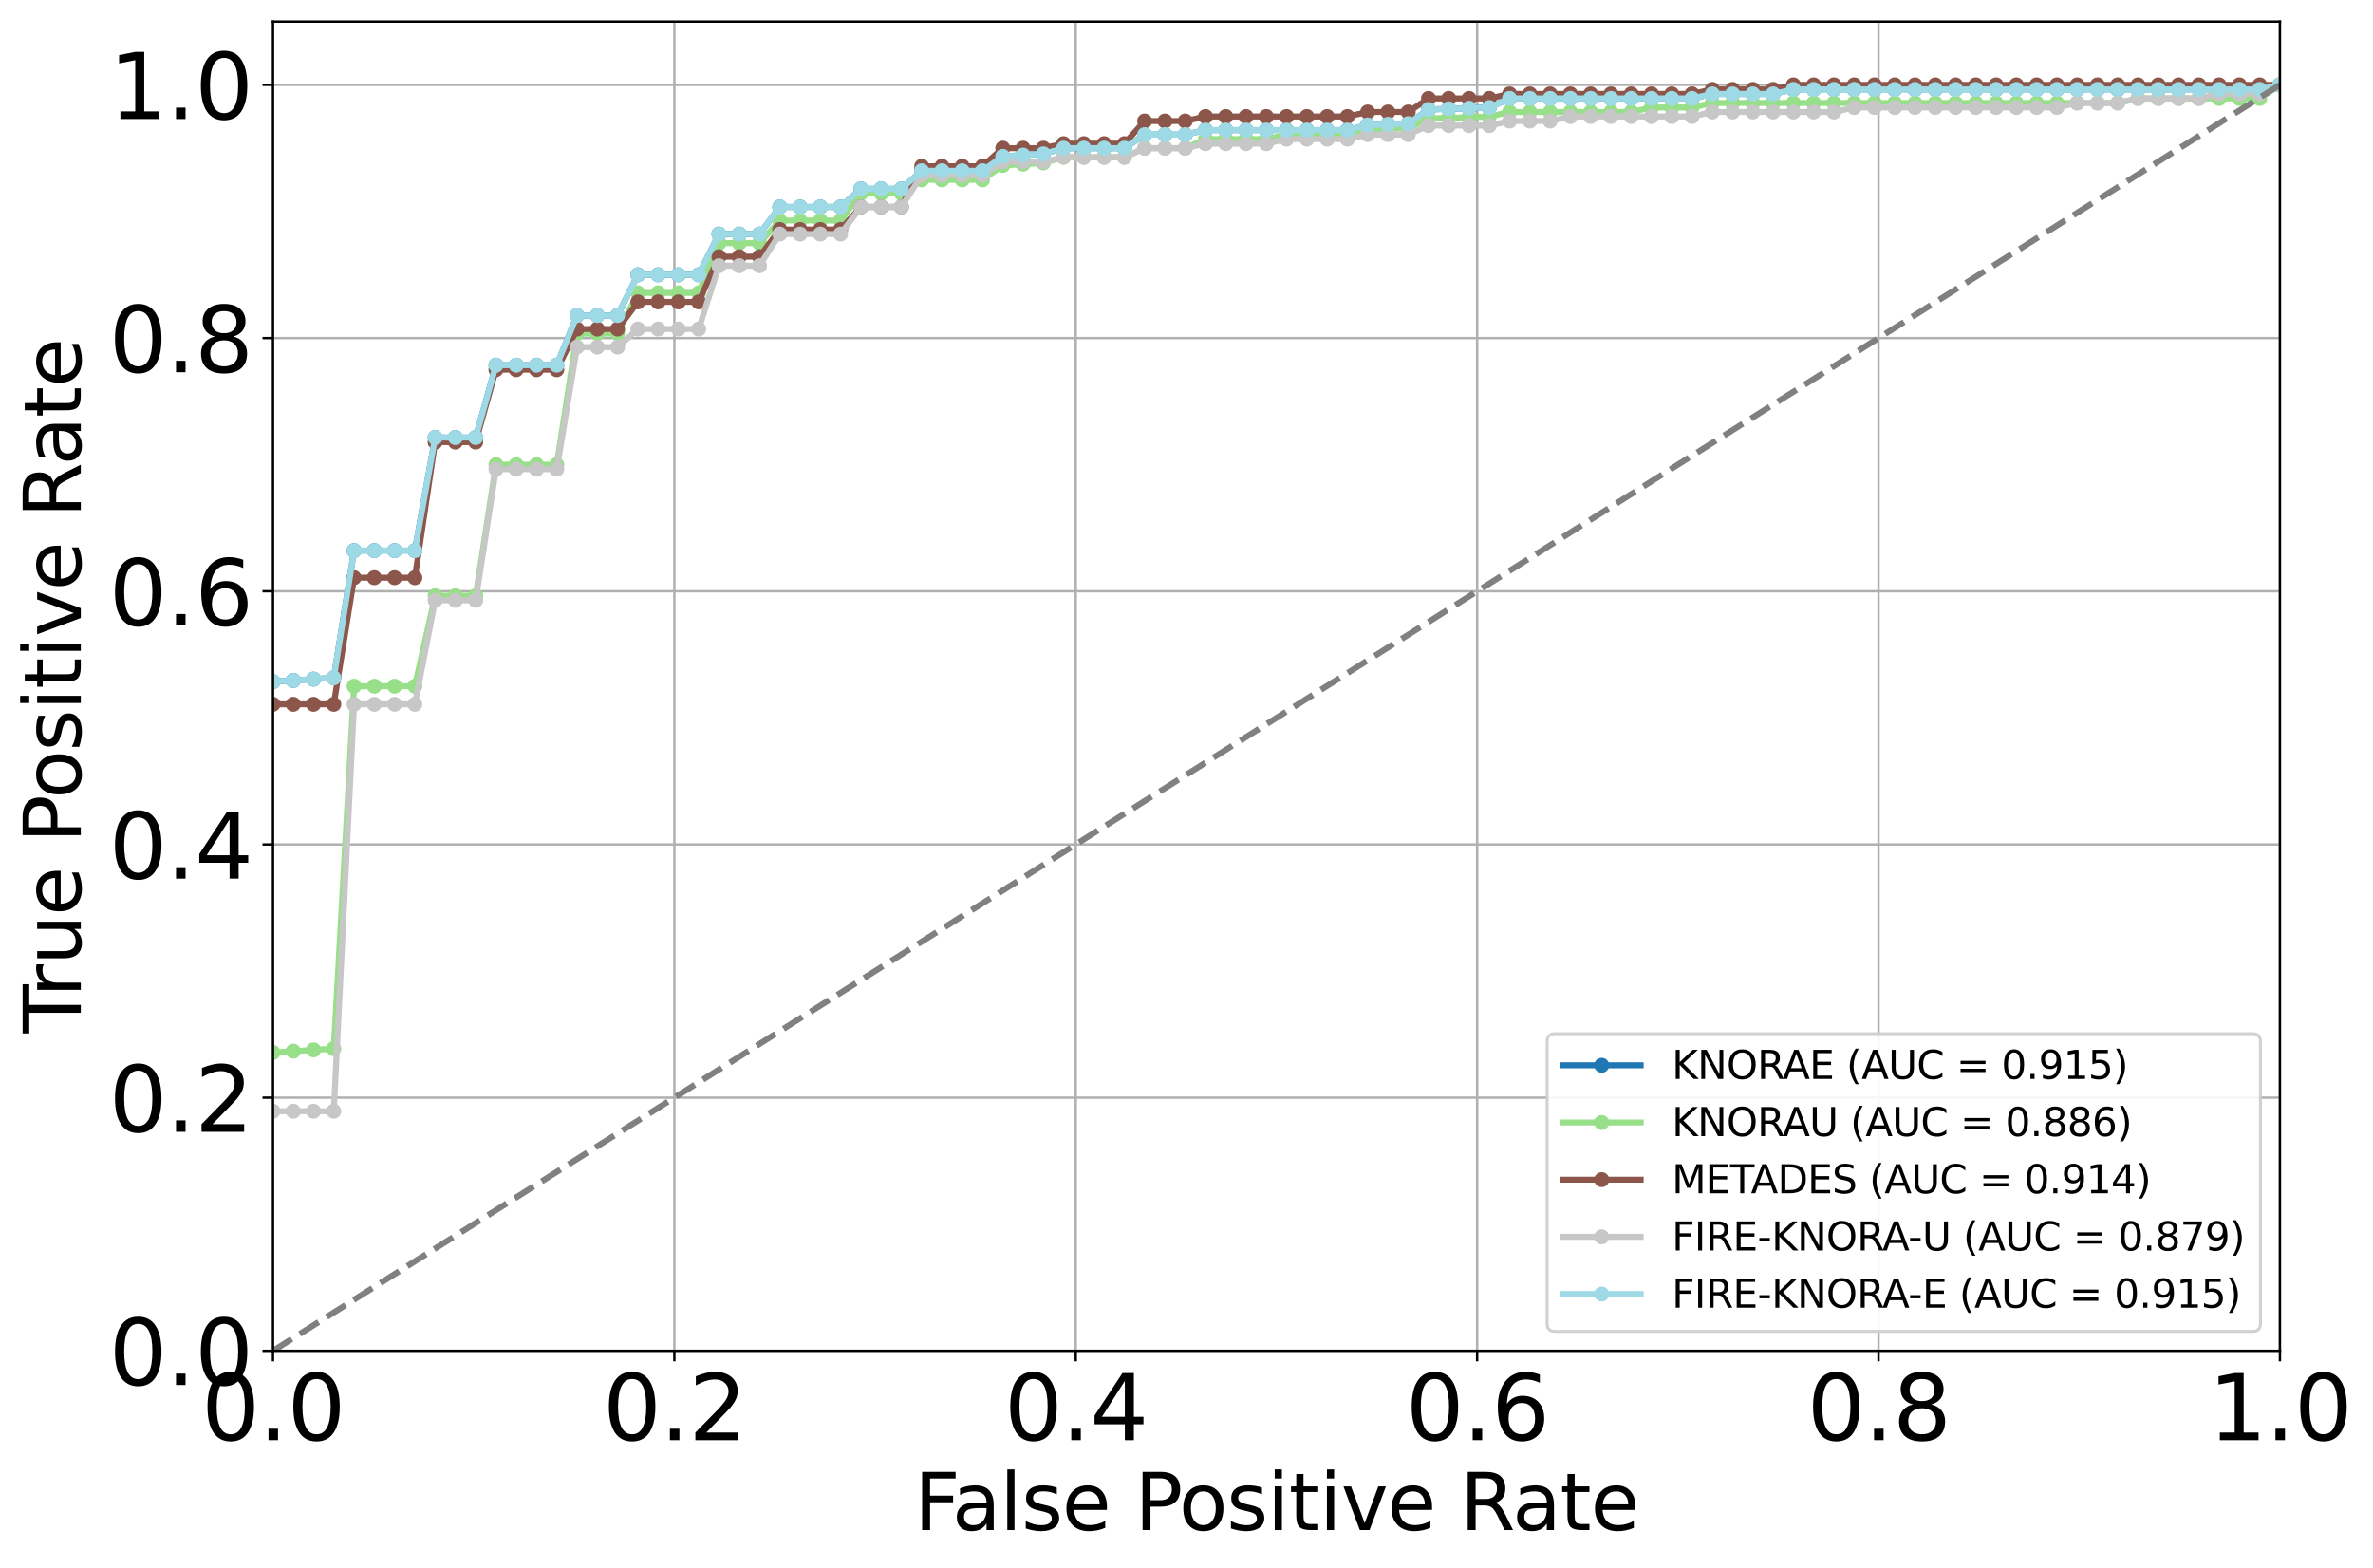 <?xml version="1.0" encoding="utf-8" standalone="no"?>
<!DOCTYPE svg PUBLIC "-//W3C//DTD SVG 1.1//EN"
  "http://www.w3.org/Graphics/SVG/1.1/DTD/svg11.dtd">
<svg xmlns:xlink="http://www.w3.org/1999/xlink" width="791.727pt" height="523.117pt" viewBox="0 0 791.727 523.117" xmlns="http://www.w3.org/2000/svg" version="1.1">
 <defs>
  <style type="text/css">*{stroke-linejoin: round; stroke-linecap: butt}</style>
 </defs>
 <g id="figure_1">
  <g id="patch_1">
   <path d="M 0 523.117 
L 791.727 523.117 
L 791.727 0 
L 0 0 
z
" style="fill: #ffffff"/>
  </g>
  <g id="axes_1">
   <g id="patch_2">
    <path d="M 91.073 450.72 
L 760.673 450.72 
L 760.673 7.2 
L 91.073 7.2 
z
" style="fill: #ffffff"/>
   </g>
   <g id="matplotlib.axis_1">
    <g id="xtick_1">
     <g id="line2d_1">
      <path d="M 91.073 450.72 
L 91.073 7.2 
" clip-path="url(#p8490932f75)" style="fill: none; stroke: #b0b0b0; stroke-width: 0.8; stroke-linecap: square"/>
     </g>
     <g id="line2d_2">
      <defs>
       <path id="mbf42c1050a" d="M 0 0 
L 0 3.5 
" style="stroke: #000000; stroke-width: 0.8"/>
      </defs>
      <g>
       <use xlink:href="#mbf42c1050a" x="91.073" y="450.72" style="stroke: #000000; stroke-width: 0.8"/>
      </g>
     </g>
     <g id="text_1">
      <!-- 0.0 -->
      <g transform="translate(67.218 480.515) scale(0.3 -0.3)">
       <defs>
        <path id="DejaVuSans-30" d="M 2034 4250 
Q 1547 4250 1301 3770 
Q 1056 3291 1056 2328 
Q 1056 1369 1301 889 
Q 1547 409 2034 409 
Q 2525 409 2770 889 
Q 3016 1369 3016 2328 
Q 3016 3291 2770 3770 
Q 2525 4250 2034 4250 
z
M 2034 4750 
Q 2819 4750 3233 4129 
Q 3647 3509 3647 2328 
Q 3647 1150 3233 529 
Q 2819 -91 2034 -91 
Q 1250 -91 836 529 
Q 422 1150 422 2328 
Q 422 3509 836 4129 
Q 1250 4750 2034 4750 
z
" transform="scale(0.016)"/>
        <path id="DejaVuSans-2e" d="M 684 794 
L 1344 794 
L 1344 0 
L 684 0 
L 684 794 
z
" transform="scale(0.016)"/>
       </defs>
       <use xlink:href="#DejaVuSans-30"/>
       <use xlink:href="#DejaVuSans-2e" x="63.623"/>
       <use xlink:href="#DejaVuSans-30" x="95.41"/>
      </g>
     </g>
    </g>
    <g id="xtick_2">
     <g id="line2d_3">
      <path d="M 224.993 450.72 
L 224.993 7.2 
" clip-path="url(#p8490932f75)" style="fill: none; stroke: #b0b0b0; stroke-width: 0.8; stroke-linecap: square"/>
     </g>
     <g id="line2d_4">
      <g>
       <use xlink:href="#mbf42c1050a" x="224.993" y="450.72" style="stroke: #000000; stroke-width: 0.8"/>
      </g>
     </g>
     <g id="text_2">
      <!-- 0.2 -->
      <g transform="translate(201.138 480.515) scale(0.3 -0.3)">
       <defs>
        <path id="DejaVuSans-32" d="M 1228 531 
L 3431 531 
L 3431 0 
L 469 0 
L 469 531 
Q 828 903 1448 1529 
Q 2069 2156 2228 2338 
Q 2531 2678 2651 2914 
Q 2772 3150 2772 3378 
Q 2772 3750 2511 3984 
Q 2250 4219 1831 4219 
Q 1534 4219 1204 4116 
Q 875 4013 500 3803 
L 500 4441 
Q 881 4594 1212 4672 
Q 1544 4750 1819 4750 
Q 2544 4750 2975 4387 
Q 3406 4025 3406 3419 
Q 3406 3131 3298 2873 
Q 3191 2616 2906 2266 
Q 2828 2175 2409 1742 
Q 1991 1309 1228 531 
z
" transform="scale(0.016)"/>
       </defs>
       <use xlink:href="#DejaVuSans-30"/>
       <use xlink:href="#DejaVuSans-2e" x="63.623"/>
       <use xlink:href="#DejaVuSans-32" x="95.41"/>
      </g>
     </g>
    </g>
    <g id="xtick_3">
     <g id="line2d_5">
      <path d="M 358.913 450.72 
L 358.913 7.2 
" clip-path="url(#p8490932f75)" style="fill: none; stroke: #b0b0b0; stroke-width: 0.8; stroke-linecap: square"/>
     </g>
     <g id="line2d_6">
      <g>
       <use xlink:href="#mbf42c1050a" x="358.913" y="450.72" style="stroke: #000000; stroke-width: 0.8"/>
      </g>
     </g>
     <g id="text_3">
      <!-- 0.4 -->
      <g transform="translate(335.058 480.515) scale(0.3 -0.3)">
       <defs>
        <path id="DejaVuSans-34" d="M 2419 4116 
L 825 1625 
L 2419 1625 
L 2419 4116 
z
M 2253 4666 
L 3047 4666 
L 3047 1625 
L 3713 1625 
L 3713 1100 
L 3047 1100 
L 3047 0 
L 2419 0 
L 2419 1100 
L 313 1100 
L 313 1709 
L 2253 4666 
z
" transform="scale(0.016)"/>
       </defs>
       <use xlink:href="#DejaVuSans-30"/>
       <use xlink:href="#DejaVuSans-2e" x="63.623"/>
       <use xlink:href="#DejaVuSans-34" x="95.41"/>
      </g>
     </g>
    </g>
    <g id="xtick_4">
     <g id="line2d_7">
      <path d="M 492.832 450.72 
L 492.832 7.2 
" clip-path="url(#p8490932f75)" style="fill: none; stroke: #b0b0b0; stroke-width: 0.8; stroke-linecap: square"/>
     </g>
     <g id="line2d_8">
      <g>
       <use xlink:href="#mbf42c1050a" x="492.832" y="450.72" style="stroke: #000000; stroke-width: 0.8"/>
      </g>
     </g>
     <g id="text_4">
      <!-- 0.6 -->
      <g transform="translate(468.978 480.515) scale(0.3 -0.3)">
       <defs>
        <path id="DejaVuSans-36" d="M 2113 2584 
Q 1688 2584 1439 2293 
Q 1191 2003 1191 1497 
Q 1191 994 1439 701 
Q 1688 409 2113 409 
Q 2538 409 2786 701 
Q 3034 994 3034 1497 
Q 3034 2003 2786 2293 
Q 2538 2584 2113 2584 
z
M 3366 4563 
L 3366 3988 
Q 3128 4100 2886 4159 
Q 2644 4219 2406 4219 
Q 1781 4219 1451 3797 
Q 1122 3375 1075 2522 
Q 1259 2794 1537 2939 
Q 1816 3084 2150 3084 
Q 2853 3084 3261 2657 
Q 3669 2231 3669 1497 
Q 3669 778 3244 343 
Q 2819 -91 2113 -91 
Q 1303 -91 875 529 
Q 447 1150 447 2328 
Q 447 3434 972 4092 
Q 1497 4750 2381 4750 
Q 2619 4750 2861 4703 
Q 3103 4656 3366 4563 
z
" transform="scale(0.016)"/>
       </defs>
       <use xlink:href="#DejaVuSans-30"/>
       <use xlink:href="#DejaVuSans-2e" x="63.623"/>
       <use xlink:href="#DejaVuSans-36" x="95.41"/>
      </g>
     </g>
    </g>
    <g id="xtick_5">
     <g id="line2d_9">
      <path d="M 626.753 450.72 
L 626.753 7.2 
" clip-path="url(#p8490932f75)" style="fill: none; stroke: #b0b0b0; stroke-width: 0.8; stroke-linecap: square"/>
     </g>
     <g id="line2d_10">
      <g>
       <use xlink:href="#mbf42c1050a" x="626.753" y="450.72" style="stroke: #000000; stroke-width: 0.8"/>
      </g>
     </g>
     <g id="text_5">
      <!-- 0.8 -->
      <g transform="translate(602.898 480.515) scale(0.3 -0.3)">
       <defs>
        <path id="DejaVuSans-38" d="M 2034 2216 
Q 1584 2216 1326 1975 
Q 1069 1734 1069 1313 
Q 1069 891 1326 650 
Q 1584 409 2034 409 
Q 2484 409 2743 651 
Q 3003 894 3003 1313 
Q 3003 1734 2745 1975 
Q 2488 2216 2034 2216 
z
M 1403 2484 
Q 997 2584 770 2862 
Q 544 3141 544 3541 
Q 544 4100 942 4425 
Q 1341 4750 2034 4750 
Q 2731 4750 3128 4425 
Q 3525 4100 3525 3541 
Q 3525 3141 3298 2862 
Q 3072 2584 2669 2484 
Q 3125 2378 3379 2068 
Q 3634 1759 3634 1313 
Q 3634 634 3220 271 
Q 2806 -91 2034 -91 
Q 1263 -91 848 271 
Q 434 634 434 1313 
Q 434 1759 690 2068 
Q 947 2378 1403 2484 
z
M 1172 3481 
Q 1172 3119 1398 2916 
Q 1625 2713 2034 2713 
Q 2441 2713 2670 2916 
Q 2900 3119 2900 3481 
Q 2900 3844 2670 4047 
Q 2441 4250 2034 4250 
Q 1625 4250 1398 4047 
Q 1172 3844 1172 3481 
z
" transform="scale(0.016)"/>
       </defs>
       <use xlink:href="#DejaVuSans-30"/>
       <use xlink:href="#DejaVuSans-2e" x="63.623"/>
       <use xlink:href="#DejaVuSans-38" x="95.41"/>
      </g>
     </g>
    </g>
    <g id="xtick_6">
     <g id="line2d_11">
      <path d="M 760.673 450.72 
L 760.673 7.2 
" clip-path="url(#p8490932f75)" style="fill: none; stroke: #b0b0b0; stroke-width: 0.8; stroke-linecap: square"/>
     </g>
     <g id="line2d_12">
      <g>
       <use xlink:href="#mbf42c1050a" x="760.673" y="450.72" style="stroke: #000000; stroke-width: 0.8"/>
      </g>
     </g>
     <g id="text_6">
      <!-- 1.0 -->
      <g transform="translate(736.818 480.515) scale(0.3 -0.3)">
       <defs>
        <path id="DejaVuSans-31" d="M 794 531 
L 1825 531 
L 1825 4091 
L 703 3866 
L 703 4441 
L 1819 4666 
L 2450 4666 
L 2450 531 
L 3481 531 
L 3481 0 
L 794 0 
L 794 531 
z
" transform="scale(0.016)"/>
       </defs>
       <use xlink:href="#DejaVuSans-31"/>
       <use xlink:href="#DejaVuSans-2e" x="63.623"/>
       <use xlink:href="#DejaVuSans-30" x="95.41"/>
      </g>
     </g>
    </g>
    <g id="text_7">
     <!-- False Positive Rate -->
     <g transform="translate(305.06 510.51) scale(0.26 -0.26)">
      <defs>
       <path id="DejaVuSans-46" d="M 628 4666 
L 3309 4666 
L 3309 4134 
L 1259 4134 
L 1259 2759 
L 3109 2759 
L 3109 2228 
L 1259 2228 
L 1259 0 
L 628 0 
L 628 4666 
z
" transform="scale(0.016)"/>
       <path id="DejaVuSans-61" d="M 2194 1759 
Q 1497 1759 1228 1600 
Q 959 1441 959 1056 
Q 959 750 1161 570 
Q 1363 391 1709 391 
Q 2188 391 2477 730 
Q 2766 1069 2766 1631 
L 2766 1759 
L 2194 1759 
z
M 3341 1997 
L 3341 0 
L 2766 0 
L 2766 531 
Q 2569 213 2275 61 
Q 1981 -91 1556 -91 
Q 1019 -91 701 211 
Q 384 513 384 1019 
Q 384 1609 779 1909 
Q 1175 2209 1959 2209 
L 2766 2209 
L 2766 2266 
Q 2766 2663 2505 2880 
Q 2244 3097 1772 3097 
Q 1472 3097 1187 3025 
Q 903 2953 641 2809 
L 641 3341 
Q 956 3463 1253 3523 
Q 1550 3584 1831 3584 
Q 2591 3584 2966 3190 
Q 3341 2797 3341 1997 
z
" transform="scale(0.016)"/>
       <path id="DejaVuSans-6c" d="M 603 4863 
L 1178 4863 
L 1178 0 
L 603 0 
L 603 4863 
z
" transform="scale(0.016)"/>
       <path id="DejaVuSans-73" d="M 2834 3397 
L 2834 2853 
Q 2591 2978 2328 3040 
Q 2066 3103 1784 3103 
Q 1356 3103 1142 2972 
Q 928 2841 928 2578 
Q 928 2378 1081 2264 
Q 1234 2150 1697 2047 
L 1894 2003 
Q 2506 1872 2764 1633 
Q 3022 1394 3022 966 
Q 3022 478 2636 193 
Q 2250 -91 1575 -91 
Q 1294 -91 989 -36 
Q 684 19 347 128 
L 347 722 
Q 666 556 975 473 
Q 1284 391 1588 391 
Q 1994 391 2212 530 
Q 2431 669 2431 922 
Q 2431 1156 2273 1281 
Q 2116 1406 1581 1522 
L 1381 1569 
Q 847 1681 609 1914 
Q 372 2147 372 2553 
Q 372 3047 722 3315 
Q 1072 3584 1716 3584 
Q 2034 3584 2315 3537 
Q 2597 3491 2834 3397 
z
" transform="scale(0.016)"/>
       <path id="DejaVuSans-65" d="M 3597 1894 
L 3597 1613 
L 953 1613 
Q 991 1019 1311 708 
Q 1631 397 2203 397 
Q 2534 397 2845 478 
Q 3156 559 3463 722 
L 3463 178 
Q 3153 47 2828 -22 
Q 2503 -91 2169 -91 
Q 1331 -91 842 396 
Q 353 884 353 1716 
Q 353 2575 817 3079 
Q 1281 3584 2069 3584 
Q 2775 3584 3186 3129 
Q 3597 2675 3597 1894 
z
M 3022 2063 
Q 3016 2534 2758 2815 
Q 2500 3097 2075 3097 
Q 1594 3097 1305 2825 
Q 1016 2553 972 2059 
L 3022 2063 
z
" transform="scale(0.016)"/>
       <path id="DejaVuSans-20" transform="scale(0.016)"/>
       <path id="DejaVuSans-50" d="M 1259 4147 
L 1259 2394 
L 2053 2394 
Q 2494 2394 2734 2622 
Q 2975 2850 2975 3272 
Q 2975 3691 2734 3919 
Q 2494 4147 2053 4147 
L 1259 4147 
z
M 628 4666 
L 2053 4666 
Q 2838 4666 3239 4311 
Q 3641 3956 3641 3272 
Q 3641 2581 3239 2228 
Q 2838 1875 2053 1875 
L 1259 1875 
L 1259 0 
L 628 0 
L 628 4666 
z
" transform="scale(0.016)"/>
       <path id="DejaVuSans-6f" d="M 1959 3097 
Q 1497 3097 1228 2736 
Q 959 2375 959 1747 
Q 959 1119 1226 758 
Q 1494 397 1959 397 
Q 2419 397 2687 759 
Q 2956 1122 2956 1747 
Q 2956 2369 2687 2733 
Q 2419 3097 1959 3097 
z
M 1959 3584 
Q 2709 3584 3137 3096 
Q 3566 2609 3566 1747 
Q 3566 888 3137 398 
Q 2709 -91 1959 -91 
Q 1206 -91 779 398 
Q 353 888 353 1747 
Q 353 2609 779 3096 
Q 1206 3584 1959 3584 
z
" transform="scale(0.016)"/>
       <path id="DejaVuSans-69" d="M 603 3500 
L 1178 3500 
L 1178 0 
L 603 0 
L 603 3500 
z
M 603 4863 
L 1178 4863 
L 1178 4134 
L 603 4134 
L 603 4863 
z
" transform="scale(0.016)"/>
       <path id="DejaVuSans-74" d="M 1172 4494 
L 1172 3500 
L 2356 3500 
L 2356 3053 
L 1172 3053 
L 1172 1153 
Q 1172 725 1289 603 
Q 1406 481 1766 481 
L 2356 481 
L 2356 0 
L 1766 0 
Q 1100 0 847 248 
Q 594 497 594 1153 
L 594 3053 
L 172 3053 
L 172 3500 
L 594 3500 
L 594 4494 
L 1172 4494 
z
" transform="scale(0.016)"/>
       <path id="DejaVuSans-76" d="M 191 3500 
L 800 3500 
L 1894 563 
L 2988 3500 
L 3597 3500 
L 2284 0 
L 1503 0 
L 191 3500 
z
" transform="scale(0.016)"/>
       <path id="DejaVuSans-52" d="M 2841 2188 
Q 3044 2119 3236 1894 
Q 3428 1669 3622 1275 
L 4263 0 
L 3584 0 
L 2988 1197 
Q 2756 1666 2539 1819 
Q 2322 1972 1947 1972 
L 1259 1972 
L 1259 0 
L 628 0 
L 628 4666 
L 2053 4666 
Q 2853 4666 3247 4331 
Q 3641 3997 3641 3322 
Q 3641 2881 3436 2590 
Q 3231 2300 2841 2188 
z
M 1259 4147 
L 1259 2491 
L 2053 2491 
Q 2509 2491 2742 2702 
Q 2975 2913 2975 3322 
Q 2975 3731 2742 3939 
Q 2509 4147 2053 4147 
L 1259 4147 
z
" transform="scale(0.016)"/>
      </defs>
      <use xlink:href="#DejaVuSans-46"/>
      <use xlink:href="#DejaVuSans-61" x="48.395"/>
      <use xlink:href="#DejaVuSans-6c" x="109.674"/>
      <use xlink:href="#DejaVuSans-73" x="137.457"/>
      <use xlink:href="#DejaVuSans-65" x="189.557"/>
      <use xlink:href="#DejaVuSans-20" x="251.08"/>
      <use xlink:href="#DejaVuSans-50" x="282.867"/>
      <use xlink:href="#DejaVuSans-6f" x="339.545"/>
      <use xlink:href="#DejaVuSans-73" x="400.727"/>
      <use xlink:href="#DejaVuSans-69" x="452.826"/>
      <use xlink:href="#DejaVuSans-74" x="480.609"/>
      <use xlink:href="#DejaVuSans-69" x="519.818"/>
      <use xlink:href="#DejaVuSans-76" x="547.602"/>
      <use xlink:href="#DejaVuSans-65" x="606.781"/>
      <use xlink:href="#DejaVuSans-20" x="668.305"/>
      <use xlink:href="#DejaVuSans-52" x="700.092"/>
      <use xlink:href="#DejaVuSans-61" x="767.324"/>
      <use xlink:href="#DejaVuSans-74" x="828.604"/>
      <use xlink:href="#DejaVuSans-65" x="867.812"/>
     </g>
    </g>
   </g>
   <g id="matplotlib.axis_2">
    <g id="ytick_1">
     <g id="line2d_13">
      <path d="M 91.073 450.72 
L 760.673 450.72 
" clip-path="url(#p8490932f75)" style="fill: none; stroke: #b0b0b0; stroke-width: 0.8; stroke-linecap: square"/>
     </g>
     <g id="line2d_14">
      <defs>
       <path id="mb5a268fc7b" d="M 0 0 
L -3.5 0 
" style="stroke: #000000; stroke-width: 0.8"/>
      </defs>
      <g>
       <use xlink:href="#mb5a268fc7b" x="91.073" y="450.72" style="stroke: #000000; stroke-width: 0.8"/>
      </g>
     </g>
     <g id="text_8">
      <!-- 0.0 -->
      <g transform="translate(36.363 462.118) scale(0.3 -0.3)">
       <use xlink:href="#DejaVuSans-30"/>
       <use xlink:href="#DejaVuSans-2e" x="63.623"/>
       <use xlink:href="#DejaVuSans-30" x="95.41"/>
      </g>
     </g>
    </g>
    <g id="ytick_2">
     <g id="line2d_15">
      <path d="M 91.073 366.24 
L 760.673 366.24 
" clip-path="url(#p8490932f75)" style="fill: none; stroke: #b0b0b0; stroke-width: 0.8; stroke-linecap: square"/>
     </g>
     <g id="line2d_16">
      <g>
       <use xlink:href="#mb5a268fc7b" x="91.073" y="366.24" style="stroke: #000000; stroke-width: 0.8"/>
      </g>
     </g>
     <g id="text_9">
      <!-- 0.2 -->
      <g transform="translate(36.363 377.638) scale(0.3 -0.3)">
       <use xlink:href="#DejaVuSans-30"/>
       <use xlink:href="#DejaVuSans-2e" x="63.623"/>
       <use xlink:href="#DejaVuSans-32" x="95.41"/>
      </g>
     </g>
    </g>
    <g id="ytick_3">
     <g id="line2d_17">
      <path d="M 91.073 281.76 
L 760.673 281.76 
" clip-path="url(#p8490932f75)" style="fill: none; stroke: #b0b0b0; stroke-width: 0.8; stroke-linecap: square"/>
     </g>
     <g id="line2d_18">
      <g>
       <use xlink:href="#mb5a268fc7b" x="91.073" y="281.76" style="stroke: #000000; stroke-width: 0.8"/>
      </g>
     </g>
     <g id="text_10">
      <!-- 0.4 -->
      <g transform="translate(36.363 293.158) scale(0.3 -0.3)">
       <use xlink:href="#DejaVuSans-30"/>
       <use xlink:href="#DejaVuSans-2e" x="63.623"/>
       <use xlink:href="#DejaVuSans-34" x="95.41"/>
      </g>
     </g>
    </g>
    <g id="ytick_4">
     <g id="line2d_19">
      <path d="M 91.073 197.28 
L 760.673 197.28 
" clip-path="url(#p8490932f75)" style="fill: none; stroke: #b0b0b0; stroke-width: 0.8; stroke-linecap: square"/>
     </g>
     <g id="line2d_20">
      <g>
       <use xlink:href="#mb5a268fc7b" x="91.073" y="197.28" style="stroke: #000000; stroke-width: 0.8"/>
      </g>
     </g>
     <g id="text_11">
      <!-- 0.6 -->
      <g transform="translate(36.363 208.678) scale(0.3 -0.3)">
       <use xlink:href="#DejaVuSans-30"/>
       <use xlink:href="#DejaVuSans-2e" x="63.623"/>
       <use xlink:href="#DejaVuSans-36" x="95.41"/>
      </g>
     </g>
    </g>
    <g id="ytick_5">
     <g id="line2d_21">
      <path d="M 91.073 112.8 
L 760.673 112.8 
" clip-path="url(#p8490932f75)" style="fill: none; stroke: #b0b0b0; stroke-width: 0.8; stroke-linecap: square"/>
     </g>
     <g id="line2d_22">
      <g>
       <use xlink:href="#mb5a268fc7b" x="91.073" y="112.8" style="stroke: #000000; stroke-width: 0.8"/>
      </g>
     </g>
     <g id="text_12">
      <!-- 0.8 -->
      <g transform="translate(36.363 124.198) scale(0.3 -0.3)">
       <use xlink:href="#DejaVuSans-30"/>
       <use xlink:href="#DejaVuSans-2e" x="63.623"/>
       <use xlink:href="#DejaVuSans-38" x="95.41"/>
      </g>
     </g>
    </g>
    <g id="ytick_6">
     <g id="line2d_23">
      <path d="M 91.073 28.32 
L 760.673 28.32 
" clip-path="url(#p8490932f75)" style="fill: none; stroke: #b0b0b0; stroke-width: 0.8; stroke-linecap: square"/>
     </g>
     <g id="line2d_24">
      <g>
       <use xlink:href="#mb5a268fc7b" x="91.073" y="28.32" style="stroke: #000000; stroke-width: 0.8"/>
      </g>
     </g>
     <g id="text_13">
      <!-- 1.0 -->
      <g transform="translate(36.363 39.718) scale(0.3 -0.3)">
       <use xlink:href="#DejaVuSans-31"/>
       <use xlink:href="#DejaVuSans-2e" x="63.623"/>
       <use xlink:href="#DejaVuSans-30" x="95.41"/>
      </g>
     </g>
    </g>
    <g id="text_14">
     <!-- True Positive Rate -->
     <g transform="translate(26.956 344.737) rotate(-90) scale(0.26 -0.26)">
      <defs>
       <path id="DejaVuSans-54" d="M -19 4666 
L 3928 4666 
L 3928 4134 
L 2272 4134 
L 2272 0 
L 1638 0 
L 1638 4134 
L -19 4134 
L -19 4666 
z
" transform="scale(0.016)"/>
       <path id="DejaVuSans-72" d="M 2631 2963 
Q 2534 3019 2420 3045 
Q 2306 3072 2169 3072 
Q 1681 3072 1420 2755 
Q 1159 2438 1159 1844 
L 1159 0 
L 581 0 
L 581 3500 
L 1159 3500 
L 1159 2956 
Q 1341 3275 1631 3429 
Q 1922 3584 2338 3584 
Q 2397 3584 2469 3576 
Q 2541 3569 2628 3553 
L 2631 2963 
z
" transform="scale(0.016)"/>
       <path id="DejaVuSans-75" d="M 544 1381 
L 544 3500 
L 1119 3500 
L 1119 1403 
Q 1119 906 1312 657 
Q 1506 409 1894 409 
Q 2359 409 2629 706 
Q 2900 1003 2900 1516 
L 2900 3500 
L 3475 3500 
L 3475 0 
L 2900 0 
L 2900 538 
Q 2691 219 2414 64 
Q 2138 -91 1772 -91 
Q 1169 -91 856 284 
Q 544 659 544 1381 
z
M 1991 3584 
L 1991 3584 
z
" transform="scale(0.016)"/>
      </defs>
      <use xlink:href="#DejaVuSans-54"/>
      <use xlink:href="#DejaVuSans-72" x="46.334"/>
      <use xlink:href="#DejaVuSans-75" x="87.447"/>
      <use xlink:href="#DejaVuSans-65" x="150.826"/>
      <use xlink:href="#DejaVuSans-20" x="212.35"/>
      <use xlink:href="#DejaVuSans-50" x="244.137"/>
      <use xlink:href="#DejaVuSans-6f" x="300.814"/>
      <use xlink:href="#DejaVuSans-73" x="361.996"/>
      <use xlink:href="#DejaVuSans-69" x="414.096"/>
      <use xlink:href="#DejaVuSans-74" x="441.879"/>
      <use xlink:href="#DejaVuSans-69" x="481.088"/>
      <use xlink:href="#DejaVuSans-76" x="508.871"/>
      <use xlink:href="#DejaVuSans-65" x="568.051"/>
      <use xlink:href="#DejaVuSans-20" x="629.574"/>
      <use xlink:href="#DejaVuSans-52" x="661.361"/>
      <use xlink:href="#DejaVuSans-61" x="728.594"/>
      <use xlink:href="#DejaVuSans-74" x="789.873"/>
      <use xlink:href="#DejaVuSans-65" x="829.082"/>
     </g>
    </g>
   </g>
   <g id="line2d_25">
    <path d="M 91.073 227.451 
L 97.836 227.025 
L 104.6 226.598 
L 111.363 226.171 
L 118.127 183.703 
L 124.891 183.703 
L 131.654 183.703 
L 138.418 183.703 
L 145.182 145.989 
L 151.945 145.989 
L 158.709 145.989 
L 165.472 121.851 
L 172.236 121.851 
L 179 121.851 
L 185.763 121.851 
L 192.527 105.257 
L 199.291 105.257 
L 206.054 105.257 
L 212.818 91.68 
L 219.582 91.68 
L 226.345 91.68 
L 233.109 91.68 
L 239.873 78.103 
L 246.636 78.103 
L 253.4 78.103 
L 260.163 69.051 
L 266.927 69.051 
L 273.691 69.051 
L 280.454 69.051 
L 287.218 63.017 
L 293.982 63.017 
L 300.745 63.017 
L 307.509 56.983 
L 314.272 56.983 
L 321.036 56.983 
L 327.8 56.983 
L 334.563 52.183 
L 341.327 51.756 
L 348.091 51.33 
L 354.854 49.44 
L 361.618 49.44 
L 368.382 49.44 
L 375.145 49.44 
L 381.909 44.914 
L 388.673 44.914 
L 395.436 44.914 
L 402.2 43.406 
L 408.963 43.406 
L 415.727 43.406 
L 422.491 43.406 
L 429.254 43.406 
L 436.018 43.406 
L 442.782 43.406 
L 449.545 43.406 
L 456.309 41.691 
L 463.072 41.478 
L 469.836 41.265 
L 476.6 36.526 
L 483.363 36.312 
L 490.127 36.099 
L 496.891 35.886 
L 503.654 32.846 
L 510.418 32.846 
L 517.182 32.846 
L 523.945 32.846 
L 530.709 32.846 
L 537.472 32.846 
L 544.236 32.846 
L 551 32.846 
L 557.763 32.846 
L 564.527 32.846 
L 571.291 31.337 
L 578.054 31.337 
L 584.818 31.337 
L 591.582 31.337 
L 598.345 29.829 
L 605.109 29.829 
L 611.872 29.829 
L 618.636 29.829 
L 625.4 29.829 
L 632.163 29.829 
L 638.927 29.829 
L 645.691 29.829 
L 652.454 29.829 
L 659.218 29.829 
L 665.982 29.829 
L 672.745 29.829 
L 679.509 29.829 
L 686.273 29.829 
L 693.036 29.829 
L 699.8 29.829 
L 706.563 29.829 
L 713.327 29.829 
L 720.091 29.829 
L 726.854 29.829 
L 733.618 29.829 
L 740.382 29.829 
L 747.145 29.829 
L 753.909 29.829 
L 760.673 28.32 
" clip-path="url(#p8490932f75)" style="fill: none; stroke: #1f77b4; stroke-width: 2; stroke-linecap: square"/>
    <defs>
     <path id="md25dda5b08" d="M 0 2 
C 0.53 2 1.039 1.789 1.414 1.414 
C 1.789 1.039 2 0.53 2 0 
C 2 -0.53 1.789 -1.039 1.414 -1.414 
C 1.039 -1.789 0.53 -2 0 -2 
C -0.53 -2 -1.039 -1.789 -1.414 -1.414 
C -1.789 -1.039 -2 -0.53 -2 0 
C -2 0.53 -1.789 1.039 -1.414 1.414 
C -1.039 1.789 -0.53 2 0 2 
z
" style="stroke: #1f77b4"/>
    </defs>
    <g clip-path="url(#p8490932f75)">
     <use xlink:href="#md25dda5b08" x="91.073" y="227.451" style="fill: #1f77b4; stroke: #1f77b4"/>
     <use xlink:href="#md25dda5b08" x="97.836" y="227.025" style="fill: #1f77b4; stroke: #1f77b4"/>
     <use xlink:href="#md25dda5b08" x="104.6" y="226.598" style="fill: #1f77b4; stroke: #1f77b4"/>
     <use xlink:href="#md25dda5b08" x="111.363" y="226.171" style="fill: #1f77b4; stroke: #1f77b4"/>
     <use xlink:href="#md25dda5b08" x="118.127" y="183.703" style="fill: #1f77b4; stroke: #1f77b4"/>
     <use xlink:href="#md25dda5b08" x="124.891" y="183.703" style="fill: #1f77b4; stroke: #1f77b4"/>
     <use xlink:href="#md25dda5b08" x="131.654" y="183.703" style="fill: #1f77b4; stroke: #1f77b4"/>
     <use xlink:href="#md25dda5b08" x="138.418" y="183.703" style="fill: #1f77b4; stroke: #1f77b4"/>
     <use xlink:href="#md25dda5b08" x="145.182" y="145.989" style="fill: #1f77b4; stroke: #1f77b4"/>
     <use xlink:href="#md25dda5b08" x="151.945" y="145.989" style="fill: #1f77b4; stroke: #1f77b4"/>
     <use xlink:href="#md25dda5b08" x="158.709" y="145.989" style="fill: #1f77b4; stroke: #1f77b4"/>
     <use xlink:href="#md25dda5b08" x="165.472" y="121.851" style="fill: #1f77b4; stroke: #1f77b4"/>
     <use xlink:href="#md25dda5b08" x="172.236" y="121.851" style="fill: #1f77b4; stroke: #1f77b4"/>
     <use xlink:href="#md25dda5b08" x="179" y="121.851" style="fill: #1f77b4; stroke: #1f77b4"/>
     <use xlink:href="#md25dda5b08" x="185.763" y="121.851" style="fill: #1f77b4; stroke: #1f77b4"/>
     <use xlink:href="#md25dda5b08" x="192.527" y="105.257" style="fill: #1f77b4; stroke: #1f77b4"/>
     <use xlink:href="#md25dda5b08" x="199.291" y="105.257" style="fill: #1f77b4; stroke: #1f77b4"/>
     <use xlink:href="#md25dda5b08" x="206.054" y="105.257" style="fill: #1f77b4; stroke: #1f77b4"/>
     <use xlink:href="#md25dda5b08" x="212.818" y="91.68" style="fill: #1f77b4; stroke: #1f77b4"/>
     <use xlink:href="#md25dda5b08" x="219.582" y="91.68" style="fill: #1f77b4; stroke: #1f77b4"/>
     <use xlink:href="#md25dda5b08" x="226.345" y="91.68" style="fill: #1f77b4; stroke: #1f77b4"/>
     <use xlink:href="#md25dda5b08" x="233.109" y="91.68" style="fill: #1f77b4; stroke: #1f77b4"/>
     <use xlink:href="#md25dda5b08" x="239.873" y="78.103" style="fill: #1f77b4; stroke: #1f77b4"/>
     <use xlink:href="#md25dda5b08" x="246.636" y="78.103" style="fill: #1f77b4; stroke: #1f77b4"/>
     <use xlink:href="#md25dda5b08" x="253.4" y="78.103" style="fill: #1f77b4; stroke: #1f77b4"/>
     <use xlink:href="#md25dda5b08" x="260.163" y="69.051" style="fill: #1f77b4; stroke: #1f77b4"/>
     <use xlink:href="#md25dda5b08" x="266.927" y="69.051" style="fill: #1f77b4; stroke: #1f77b4"/>
     <use xlink:href="#md25dda5b08" x="273.691" y="69.051" style="fill: #1f77b4; stroke: #1f77b4"/>
     <use xlink:href="#md25dda5b08" x="280.454" y="69.051" style="fill: #1f77b4; stroke: #1f77b4"/>
     <use xlink:href="#md25dda5b08" x="287.218" y="63.017" style="fill: #1f77b4; stroke: #1f77b4"/>
     <use xlink:href="#md25dda5b08" x="293.982" y="63.017" style="fill: #1f77b4; stroke: #1f77b4"/>
     <use xlink:href="#md25dda5b08" x="300.745" y="63.017" style="fill: #1f77b4; stroke: #1f77b4"/>
     <use xlink:href="#md25dda5b08" x="307.509" y="56.983" style="fill: #1f77b4; stroke: #1f77b4"/>
     <use xlink:href="#md25dda5b08" x="314.272" y="56.983" style="fill: #1f77b4; stroke: #1f77b4"/>
     <use xlink:href="#md25dda5b08" x="321.036" y="56.983" style="fill: #1f77b4; stroke: #1f77b4"/>
     <use xlink:href="#md25dda5b08" x="327.8" y="56.983" style="fill: #1f77b4; stroke: #1f77b4"/>
     <use xlink:href="#md25dda5b08" x="334.563" y="52.183" style="fill: #1f77b4; stroke: #1f77b4"/>
     <use xlink:href="#md25dda5b08" x="341.327" y="51.756" style="fill: #1f77b4; stroke: #1f77b4"/>
     <use xlink:href="#md25dda5b08" x="348.091" y="51.33" style="fill: #1f77b4; stroke: #1f77b4"/>
     <use xlink:href="#md25dda5b08" x="354.854" y="49.44" style="fill: #1f77b4; stroke: #1f77b4"/>
     <use xlink:href="#md25dda5b08" x="361.618" y="49.44" style="fill: #1f77b4; stroke: #1f77b4"/>
     <use xlink:href="#md25dda5b08" x="368.382" y="49.44" style="fill: #1f77b4; stroke: #1f77b4"/>
     <use xlink:href="#md25dda5b08" x="375.145" y="49.44" style="fill: #1f77b4; stroke: #1f77b4"/>
     <use xlink:href="#md25dda5b08" x="381.909" y="44.914" style="fill: #1f77b4; stroke: #1f77b4"/>
     <use xlink:href="#md25dda5b08" x="388.673" y="44.914" style="fill: #1f77b4; stroke: #1f77b4"/>
     <use xlink:href="#md25dda5b08" x="395.436" y="44.914" style="fill: #1f77b4; stroke: #1f77b4"/>
     <use xlink:href="#md25dda5b08" x="402.2" y="43.406" style="fill: #1f77b4; stroke: #1f77b4"/>
     <use xlink:href="#md25dda5b08" x="408.963" y="43.406" style="fill: #1f77b4; stroke: #1f77b4"/>
     <use xlink:href="#md25dda5b08" x="415.727" y="43.406" style="fill: #1f77b4; stroke: #1f77b4"/>
     <use xlink:href="#md25dda5b08" x="422.491" y="43.406" style="fill: #1f77b4; stroke: #1f77b4"/>
     <use xlink:href="#md25dda5b08" x="429.254" y="43.406" style="fill: #1f77b4; stroke: #1f77b4"/>
     <use xlink:href="#md25dda5b08" x="436.018" y="43.406" style="fill: #1f77b4; stroke: #1f77b4"/>
     <use xlink:href="#md25dda5b08" x="442.782" y="43.406" style="fill: #1f77b4; stroke: #1f77b4"/>
     <use xlink:href="#md25dda5b08" x="449.545" y="43.406" style="fill: #1f77b4; stroke: #1f77b4"/>
     <use xlink:href="#md25dda5b08" x="456.309" y="41.691" style="fill: #1f77b4; stroke: #1f77b4"/>
     <use xlink:href="#md25dda5b08" x="463.072" y="41.478" style="fill: #1f77b4; stroke: #1f77b4"/>
     <use xlink:href="#md25dda5b08" x="469.836" y="41.265" style="fill: #1f77b4; stroke: #1f77b4"/>
     <use xlink:href="#md25dda5b08" x="476.6" y="36.526" style="fill: #1f77b4; stroke: #1f77b4"/>
     <use xlink:href="#md25dda5b08" x="483.363" y="36.312" style="fill: #1f77b4; stroke: #1f77b4"/>
     <use xlink:href="#md25dda5b08" x="490.127" y="36.099" style="fill: #1f77b4; stroke: #1f77b4"/>
     <use xlink:href="#md25dda5b08" x="496.891" y="35.886" style="fill: #1f77b4; stroke: #1f77b4"/>
     <use xlink:href="#md25dda5b08" x="503.654" y="32.846" style="fill: #1f77b4; stroke: #1f77b4"/>
     <use xlink:href="#md25dda5b08" x="510.418" y="32.846" style="fill: #1f77b4; stroke: #1f77b4"/>
     <use xlink:href="#md25dda5b08" x="517.182" y="32.846" style="fill: #1f77b4; stroke: #1f77b4"/>
     <use xlink:href="#md25dda5b08" x="523.945" y="32.846" style="fill: #1f77b4; stroke: #1f77b4"/>
     <use xlink:href="#md25dda5b08" x="530.709" y="32.846" style="fill: #1f77b4; stroke: #1f77b4"/>
     <use xlink:href="#md25dda5b08" x="537.472" y="32.846" style="fill: #1f77b4; stroke: #1f77b4"/>
     <use xlink:href="#md25dda5b08" x="544.236" y="32.846" style="fill: #1f77b4; stroke: #1f77b4"/>
     <use xlink:href="#md25dda5b08" x="551" y="32.846" style="fill: #1f77b4; stroke: #1f77b4"/>
     <use xlink:href="#md25dda5b08" x="557.763" y="32.846" style="fill: #1f77b4; stroke: #1f77b4"/>
     <use xlink:href="#md25dda5b08" x="564.527" y="32.846" style="fill: #1f77b4; stroke: #1f77b4"/>
     <use xlink:href="#md25dda5b08" x="571.291" y="31.337" style="fill: #1f77b4; stroke: #1f77b4"/>
     <use xlink:href="#md25dda5b08" x="578.054" y="31.337" style="fill: #1f77b4; stroke: #1f77b4"/>
     <use xlink:href="#md25dda5b08" x="584.818" y="31.337" style="fill: #1f77b4; stroke: #1f77b4"/>
     <use xlink:href="#md25dda5b08" x="591.582" y="31.337" style="fill: #1f77b4; stroke: #1f77b4"/>
     <use xlink:href="#md25dda5b08" x="598.345" y="29.829" style="fill: #1f77b4; stroke: #1f77b4"/>
     <use xlink:href="#md25dda5b08" x="605.109" y="29.829" style="fill: #1f77b4; stroke: #1f77b4"/>
     <use xlink:href="#md25dda5b08" x="611.872" y="29.829" style="fill: #1f77b4; stroke: #1f77b4"/>
     <use xlink:href="#md25dda5b08" x="618.636" y="29.829" style="fill: #1f77b4; stroke: #1f77b4"/>
     <use xlink:href="#md25dda5b08" x="625.4" y="29.829" style="fill: #1f77b4; stroke: #1f77b4"/>
     <use xlink:href="#md25dda5b08" x="632.163" y="29.829" style="fill: #1f77b4; stroke: #1f77b4"/>
     <use xlink:href="#md25dda5b08" x="638.927" y="29.829" style="fill: #1f77b4; stroke: #1f77b4"/>
     <use xlink:href="#md25dda5b08" x="645.691" y="29.829" style="fill: #1f77b4; stroke: #1f77b4"/>
     <use xlink:href="#md25dda5b08" x="652.454" y="29.829" style="fill: #1f77b4; stroke: #1f77b4"/>
     <use xlink:href="#md25dda5b08" x="659.218" y="29.829" style="fill: #1f77b4; stroke: #1f77b4"/>
     <use xlink:href="#md25dda5b08" x="665.982" y="29.829" style="fill: #1f77b4; stroke: #1f77b4"/>
     <use xlink:href="#md25dda5b08" x="672.745" y="29.829" style="fill: #1f77b4; stroke: #1f77b4"/>
     <use xlink:href="#md25dda5b08" x="679.509" y="29.829" style="fill: #1f77b4; stroke: #1f77b4"/>
     <use xlink:href="#md25dda5b08" x="686.273" y="29.829" style="fill: #1f77b4; stroke: #1f77b4"/>
     <use xlink:href="#md25dda5b08" x="693.036" y="29.829" style="fill: #1f77b4; stroke: #1f77b4"/>
     <use xlink:href="#md25dda5b08" x="699.8" y="29.829" style="fill: #1f77b4; stroke: #1f77b4"/>
     <use xlink:href="#md25dda5b08" x="706.563" y="29.829" style="fill: #1f77b4; stroke: #1f77b4"/>
     <use xlink:href="#md25dda5b08" x="713.327" y="29.829" style="fill: #1f77b4; stroke: #1f77b4"/>
     <use xlink:href="#md25dda5b08" x="720.091" y="29.829" style="fill: #1f77b4; stroke: #1f77b4"/>
     <use xlink:href="#md25dda5b08" x="726.854" y="29.829" style="fill: #1f77b4; stroke: #1f77b4"/>
     <use xlink:href="#md25dda5b08" x="733.618" y="29.829" style="fill: #1f77b4; stroke: #1f77b4"/>
     <use xlink:href="#md25dda5b08" x="740.382" y="29.829" style="fill: #1f77b4; stroke: #1f77b4"/>
     <use xlink:href="#md25dda5b08" x="747.145" y="29.829" style="fill: #1f77b4; stroke: #1f77b4"/>
     <use xlink:href="#md25dda5b08" x="753.909" y="29.829" style="fill: #1f77b4; stroke: #1f77b4"/>
     <use xlink:href="#md25dda5b08" x="760.673" y="28.32" style="fill: #1f77b4; stroke: #1f77b4"/>
    </g>
   </g>
   <g id="line2d_26">
    <path d="M 91.073 351.154 
L 97.836 350.728 
L 104.6 350.301 
L 111.363 349.874 
L 118.127 228.96 
L 124.891 228.96 
L 131.654 228.96 
L 138.418 228.96 
L 145.182 198.789 
L 151.945 198.789 
L 158.709 198.789 
L 165.472 155.04 
L 172.236 155.04 
L 179 155.04 
L 185.763 155.04 
L 192.527 111.291 
L 199.291 111.291 
L 206.054 111.291 
L 212.818 97.714 
L 219.582 97.714 
L 226.345 97.714 
L 233.109 97.714 
L 239.873 81.12 
L 246.636 81.12 
L 253.4 81.12 
L 260.163 73.577 
L 266.927 73.577 
L 273.691 73.577 
L 280.454 73.577 
L 287.218 64.526 
L 293.982 64.526 
L 300.745 64.526 
L 307.509 60 
L 314.272 60 
L 321.036 60 
L 327.8 60 
L 334.563 55.2 
L 341.327 54.773 
L 348.091 54.347 
L 354.854 52.457 
L 361.618 52.457 
L 368.382 52.457 
L 375.145 52.457 
L 381.909 49.44 
L 388.673 49.44 
L 395.436 49.44 
L 402.2 46.423 
L 408.963 46.423 
L 415.727 46.423 
L 422.491 46.423 
L 429.254 44.914 
L 436.018 44.914 
L 442.782 44.914 
L 449.545 44.914 
L 456.309 43.2 
L 463.072 42.987 
L 469.836 42.773 
L 476.6 39.543 
L 483.363 39.33 
L 490.127 39.116 
L 496.891 38.903 
L 503.654 37.371 
L 510.418 37.371 
L 517.182 37.371 
L 523.945 37.371 
L 530.709 37.371 
L 537.472 37.371 
L 544.236 37.371 
L 551 35.863 
L 557.763 35.863 
L 564.527 35.863 
L 571.291 34.354 
L 578.054 34.354 
L 584.818 34.354 
L 591.582 34.354 
L 598.345 34.354 
L 605.109 34.354 
L 611.872 34.354 
L 618.636 34.354 
L 625.4 34.354 
L 632.163 34.354 
L 638.927 34.354 
L 645.691 34.354 
L 652.454 34.354 
L 659.218 34.354 
L 665.982 34.354 
L 672.745 34.354 
L 679.509 34.354 
L 686.273 34.354 
L 693.036 34.354 
L 699.8 34.354 
L 706.563 34.354 
L 713.327 32.846 
L 720.091 32.846 
L 726.854 32.846 
L 733.618 32.846 
L 740.382 32.846 
L 747.145 32.846 
L 753.909 32.846 
L 760.673 28.32 
" clip-path="url(#p8490932f75)" style="fill: none; stroke: #98df8a; stroke-width: 2; stroke-linecap: square"/>
    <defs>
     <path id="me2c7de0e60" d="M 0 2 
C 0.53 2 1.039 1.789 1.414 1.414 
C 1.789 1.039 2 0.53 2 0 
C 2 -0.53 1.789 -1.039 1.414 -1.414 
C 1.039 -1.789 0.53 -2 0 -2 
C -0.53 -2 -1.039 -1.789 -1.414 -1.414 
C -1.789 -1.039 -2 -0.53 -2 0 
C -2 0.53 -1.789 1.039 -1.414 1.414 
C -1.039 1.789 -0.53 2 0 2 
z
" style="stroke: #98df8a"/>
    </defs>
    <g clip-path="url(#p8490932f75)">
     <use xlink:href="#me2c7de0e60" x="91.073" y="351.154" style="fill: #98df8a; stroke: #98df8a"/>
     <use xlink:href="#me2c7de0e60" x="97.836" y="350.728" style="fill: #98df8a; stroke: #98df8a"/>
     <use xlink:href="#me2c7de0e60" x="104.6" y="350.301" style="fill: #98df8a; stroke: #98df8a"/>
     <use xlink:href="#me2c7de0e60" x="111.363" y="349.874" style="fill: #98df8a; stroke: #98df8a"/>
     <use xlink:href="#me2c7de0e60" x="118.127" y="228.96" style="fill: #98df8a; stroke: #98df8a"/>
     <use xlink:href="#me2c7de0e60" x="124.891" y="228.96" style="fill: #98df8a; stroke: #98df8a"/>
     <use xlink:href="#me2c7de0e60" x="131.654" y="228.96" style="fill: #98df8a; stroke: #98df8a"/>
     <use xlink:href="#me2c7de0e60" x="138.418" y="228.96" style="fill: #98df8a; stroke: #98df8a"/>
     <use xlink:href="#me2c7de0e60" x="145.182" y="198.789" style="fill: #98df8a; stroke: #98df8a"/>
     <use xlink:href="#me2c7de0e60" x="151.945" y="198.789" style="fill: #98df8a; stroke: #98df8a"/>
     <use xlink:href="#me2c7de0e60" x="158.709" y="198.789" style="fill: #98df8a; stroke: #98df8a"/>
     <use xlink:href="#me2c7de0e60" x="165.472" y="155.04" style="fill: #98df8a; stroke: #98df8a"/>
     <use xlink:href="#me2c7de0e60" x="172.236" y="155.04" style="fill: #98df8a; stroke: #98df8a"/>
     <use xlink:href="#me2c7de0e60" x="179" y="155.04" style="fill: #98df8a; stroke: #98df8a"/>
     <use xlink:href="#me2c7de0e60" x="185.763" y="155.04" style="fill: #98df8a; stroke: #98df8a"/>
     <use xlink:href="#me2c7de0e60" x="192.527" y="111.291" style="fill: #98df8a; stroke: #98df8a"/>
     <use xlink:href="#me2c7de0e60" x="199.291" y="111.291" style="fill: #98df8a; stroke: #98df8a"/>
     <use xlink:href="#me2c7de0e60" x="206.054" y="111.291" style="fill: #98df8a; stroke: #98df8a"/>
     <use xlink:href="#me2c7de0e60" x="212.818" y="97.714" style="fill: #98df8a; stroke: #98df8a"/>
     <use xlink:href="#me2c7de0e60" x="219.582" y="97.714" style="fill: #98df8a; stroke: #98df8a"/>
     <use xlink:href="#me2c7de0e60" x="226.345" y="97.714" style="fill: #98df8a; stroke: #98df8a"/>
     <use xlink:href="#me2c7de0e60" x="233.109" y="97.714" style="fill: #98df8a; stroke: #98df8a"/>
     <use xlink:href="#me2c7de0e60" x="239.873" y="81.12" style="fill: #98df8a; stroke: #98df8a"/>
     <use xlink:href="#me2c7de0e60" x="246.636" y="81.12" style="fill: #98df8a; stroke: #98df8a"/>
     <use xlink:href="#me2c7de0e60" x="253.4" y="81.12" style="fill: #98df8a; stroke: #98df8a"/>
     <use xlink:href="#me2c7de0e60" x="260.163" y="73.577" style="fill: #98df8a; stroke: #98df8a"/>
     <use xlink:href="#me2c7de0e60" x="266.927" y="73.577" style="fill: #98df8a; stroke: #98df8a"/>
     <use xlink:href="#me2c7de0e60" x="273.691" y="73.577" style="fill: #98df8a; stroke: #98df8a"/>
     <use xlink:href="#me2c7de0e60" x="280.454" y="73.577" style="fill: #98df8a; stroke: #98df8a"/>
     <use xlink:href="#me2c7de0e60" x="287.218" y="64.526" style="fill: #98df8a; stroke: #98df8a"/>
     <use xlink:href="#me2c7de0e60" x="293.982" y="64.526" style="fill: #98df8a; stroke: #98df8a"/>
     <use xlink:href="#me2c7de0e60" x="300.745" y="64.526" style="fill: #98df8a; stroke: #98df8a"/>
     <use xlink:href="#me2c7de0e60" x="307.509" y="60" style="fill: #98df8a; stroke: #98df8a"/>
     <use xlink:href="#me2c7de0e60" x="314.272" y="60" style="fill: #98df8a; stroke: #98df8a"/>
     <use xlink:href="#me2c7de0e60" x="321.036" y="60" style="fill: #98df8a; stroke: #98df8a"/>
     <use xlink:href="#me2c7de0e60" x="327.8" y="60" style="fill: #98df8a; stroke: #98df8a"/>
     <use xlink:href="#me2c7de0e60" x="334.563" y="55.2" style="fill: #98df8a; stroke: #98df8a"/>
     <use xlink:href="#me2c7de0e60" x="341.327" y="54.773" style="fill: #98df8a; stroke: #98df8a"/>
     <use xlink:href="#me2c7de0e60" x="348.091" y="54.347" style="fill: #98df8a; stroke: #98df8a"/>
     <use xlink:href="#me2c7de0e60" x="354.854" y="52.457" style="fill: #98df8a; stroke: #98df8a"/>
     <use xlink:href="#me2c7de0e60" x="361.618" y="52.457" style="fill: #98df8a; stroke: #98df8a"/>
     <use xlink:href="#me2c7de0e60" x="368.382" y="52.457" style="fill: #98df8a; stroke: #98df8a"/>
     <use xlink:href="#me2c7de0e60" x="375.145" y="52.457" style="fill: #98df8a; stroke: #98df8a"/>
     <use xlink:href="#me2c7de0e60" x="381.909" y="49.44" style="fill: #98df8a; stroke: #98df8a"/>
     <use xlink:href="#me2c7de0e60" x="388.673" y="49.44" style="fill: #98df8a; stroke: #98df8a"/>
     <use xlink:href="#me2c7de0e60" x="395.436" y="49.44" style="fill: #98df8a; stroke: #98df8a"/>
     <use xlink:href="#me2c7de0e60" x="402.2" y="46.423" style="fill: #98df8a; stroke: #98df8a"/>
     <use xlink:href="#me2c7de0e60" x="408.963" y="46.423" style="fill: #98df8a; stroke: #98df8a"/>
     <use xlink:href="#me2c7de0e60" x="415.727" y="46.423" style="fill: #98df8a; stroke: #98df8a"/>
     <use xlink:href="#me2c7de0e60" x="422.491" y="46.423" style="fill: #98df8a; stroke: #98df8a"/>
     <use xlink:href="#me2c7de0e60" x="429.254" y="44.914" style="fill: #98df8a; stroke: #98df8a"/>
     <use xlink:href="#me2c7de0e60" x="436.018" y="44.914" style="fill: #98df8a; stroke: #98df8a"/>
     <use xlink:href="#me2c7de0e60" x="442.782" y="44.914" style="fill: #98df8a; stroke: #98df8a"/>
     <use xlink:href="#me2c7de0e60" x="449.545" y="44.914" style="fill: #98df8a; stroke: #98df8a"/>
     <use xlink:href="#me2c7de0e60" x="456.309" y="43.2" style="fill: #98df8a; stroke: #98df8a"/>
     <use xlink:href="#me2c7de0e60" x="463.072" y="42.987" style="fill: #98df8a; stroke: #98df8a"/>
     <use xlink:href="#me2c7de0e60" x="469.836" y="42.773" style="fill: #98df8a; stroke: #98df8a"/>
     <use xlink:href="#me2c7de0e60" x="476.6" y="39.543" style="fill: #98df8a; stroke: #98df8a"/>
     <use xlink:href="#me2c7de0e60" x="483.363" y="39.33" style="fill: #98df8a; stroke: #98df8a"/>
     <use xlink:href="#me2c7de0e60" x="490.127" y="39.116" style="fill: #98df8a; stroke: #98df8a"/>
     <use xlink:href="#me2c7de0e60" x="496.891" y="38.903" style="fill: #98df8a; stroke: #98df8a"/>
     <use xlink:href="#me2c7de0e60" x="503.654" y="37.371" style="fill: #98df8a; stroke: #98df8a"/>
     <use xlink:href="#me2c7de0e60" x="510.418" y="37.371" style="fill: #98df8a; stroke: #98df8a"/>
     <use xlink:href="#me2c7de0e60" x="517.182" y="37.371" style="fill: #98df8a; stroke: #98df8a"/>
     <use xlink:href="#me2c7de0e60" x="523.945" y="37.371" style="fill: #98df8a; stroke: #98df8a"/>
     <use xlink:href="#me2c7de0e60" x="530.709" y="37.371" style="fill: #98df8a; stroke: #98df8a"/>
     <use xlink:href="#me2c7de0e60" x="537.472" y="37.371" style="fill: #98df8a; stroke: #98df8a"/>
     <use xlink:href="#me2c7de0e60" x="544.236" y="37.371" style="fill: #98df8a; stroke: #98df8a"/>
     <use xlink:href="#me2c7de0e60" x="551" y="35.863" style="fill: #98df8a; stroke: #98df8a"/>
     <use xlink:href="#me2c7de0e60" x="557.763" y="35.863" style="fill: #98df8a; stroke: #98df8a"/>
     <use xlink:href="#me2c7de0e60" x="564.527" y="35.863" style="fill: #98df8a; stroke: #98df8a"/>
     <use xlink:href="#me2c7de0e60" x="571.291" y="34.354" style="fill: #98df8a; stroke: #98df8a"/>
     <use xlink:href="#me2c7de0e60" x="578.054" y="34.354" style="fill: #98df8a; stroke: #98df8a"/>
     <use xlink:href="#me2c7de0e60" x="584.818" y="34.354" style="fill: #98df8a; stroke: #98df8a"/>
     <use xlink:href="#me2c7de0e60" x="591.582" y="34.354" style="fill: #98df8a; stroke: #98df8a"/>
     <use xlink:href="#me2c7de0e60" x="598.345" y="34.354" style="fill: #98df8a; stroke: #98df8a"/>
     <use xlink:href="#me2c7de0e60" x="605.109" y="34.354" style="fill: #98df8a; stroke: #98df8a"/>
     <use xlink:href="#me2c7de0e60" x="611.872" y="34.354" style="fill: #98df8a; stroke: #98df8a"/>
     <use xlink:href="#me2c7de0e60" x="618.636" y="34.354" style="fill: #98df8a; stroke: #98df8a"/>
     <use xlink:href="#me2c7de0e60" x="625.4" y="34.354" style="fill: #98df8a; stroke: #98df8a"/>
     <use xlink:href="#me2c7de0e60" x="632.163" y="34.354" style="fill: #98df8a; stroke: #98df8a"/>
     <use xlink:href="#me2c7de0e60" x="638.927" y="34.354" style="fill: #98df8a; stroke: #98df8a"/>
     <use xlink:href="#me2c7de0e60" x="645.691" y="34.354" style="fill: #98df8a; stroke: #98df8a"/>
     <use xlink:href="#me2c7de0e60" x="652.454" y="34.354" style="fill: #98df8a; stroke: #98df8a"/>
     <use xlink:href="#me2c7de0e60" x="659.218" y="34.354" style="fill: #98df8a; stroke: #98df8a"/>
     <use xlink:href="#me2c7de0e60" x="665.982" y="34.354" style="fill: #98df8a; stroke: #98df8a"/>
     <use xlink:href="#me2c7de0e60" x="672.745" y="34.354" style="fill: #98df8a; stroke: #98df8a"/>
     <use xlink:href="#me2c7de0e60" x="679.509" y="34.354" style="fill: #98df8a; stroke: #98df8a"/>
     <use xlink:href="#me2c7de0e60" x="686.273" y="34.354" style="fill: #98df8a; stroke: #98df8a"/>
     <use xlink:href="#me2c7de0e60" x="693.036" y="34.354" style="fill: #98df8a; stroke: #98df8a"/>
     <use xlink:href="#me2c7de0e60" x="699.8" y="34.354" style="fill: #98df8a; stroke: #98df8a"/>
     <use xlink:href="#me2c7de0e60" x="706.563" y="34.354" style="fill: #98df8a; stroke: #98df8a"/>
     <use xlink:href="#me2c7de0e60" x="713.327" y="32.846" style="fill: #98df8a; stroke: #98df8a"/>
     <use xlink:href="#me2c7de0e60" x="720.091" y="32.846" style="fill: #98df8a; stroke: #98df8a"/>
     <use xlink:href="#me2c7de0e60" x="726.854" y="32.846" style="fill: #98df8a; stroke: #98df8a"/>
     <use xlink:href="#me2c7de0e60" x="733.618" y="32.846" style="fill: #98df8a; stroke: #98df8a"/>
     <use xlink:href="#me2c7de0e60" x="740.382" y="32.846" style="fill: #98df8a; stroke: #98df8a"/>
     <use xlink:href="#me2c7de0e60" x="747.145" y="32.846" style="fill: #98df8a; stroke: #98df8a"/>
     <use xlink:href="#me2c7de0e60" x="753.909" y="32.846" style="fill: #98df8a; stroke: #98df8a"/>
     <use xlink:href="#me2c7de0e60" x="760.673" y="28.32" style="fill: #98df8a; stroke: #98df8a"/>
    </g>
   </g>
   <g id="line2d_27">
    <path d="M 91.073 234.994 
L 97.836 234.994 
L 104.6 234.994 
L 111.363 234.994 
L 118.127 192.754 
L 124.891 192.754 
L 131.654 192.754 
L 138.418 192.754 
L 145.182 147.497 
L 151.945 147.497 
L 158.709 147.497 
L 165.472 123.36 
L 172.236 123.36 
L 179 123.36 
L 185.763 123.36 
L 192.527 109.783 
L 199.291 109.783 
L 206.054 109.783 
L 212.818 100.731 
L 219.582 100.731 
L 226.345 100.731 
L 233.109 100.731 
L 239.873 85.646 
L 246.636 85.646 
L 253.4 85.646 
L 260.163 76.594 
L 266.927 76.594 
L 273.691 76.594 
L 280.454 76.594 
L 287.218 69.051 
L 293.982 69.051 
L 300.745 69.051 
L 307.509 55.474 
L 314.272 55.474 
L 321.036 55.474 
L 327.8 55.474 
L 334.563 49.44 
L 341.327 49.44 
L 348.091 49.44 
L 354.854 47.931 
L 361.618 47.931 
L 368.382 47.931 
L 375.145 47.931 
L 381.909 40.389 
L 388.673 40.389 
L 395.436 40.389 
L 402.2 38.88 
L 408.963 38.88 
L 415.727 38.88 
L 422.491 38.88 
L 429.254 38.88 
L 436.018 38.88 
L 442.782 38.88 
L 449.545 38.88 
L 456.309 37.371 
L 463.072 37.371 
L 469.836 37.371 
L 476.6 32.846 
L 483.363 32.846 
L 490.127 32.846 
L 496.891 32.846 
L 503.654 31.337 
L 510.418 31.337 
L 517.182 31.337 
L 523.945 31.337 
L 530.709 31.337 
L 537.472 31.337 
L 544.236 31.337 
L 551 31.337 
L 557.763 31.337 
L 564.527 31.337 
L 571.291 29.829 
L 578.054 29.829 
L 584.818 29.829 
L 591.582 29.829 
L 598.345 28.32 
L 605.109 28.32 
L 611.872 28.32 
L 618.636 28.32 
L 625.4 28.32 
L 632.163 28.32 
L 638.927 28.32 
L 645.691 28.32 
L 652.454 28.32 
L 659.218 28.32 
L 665.982 28.32 
L 672.745 28.32 
L 679.509 28.32 
L 686.273 28.32 
L 693.036 28.32 
L 699.8 28.32 
L 706.563 28.32 
L 713.327 28.32 
L 720.091 28.32 
L 726.854 28.32 
L 733.618 28.32 
L 740.382 28.32 
L 747.145 28.32 
L 753.909 28.32 
L 760.673 28.32 
" clip-path="url(#p8490932f75)" style="fill: none; stroke: #8c564b; stroke-width: 2; stroke-linecap: square"/>
    <defs>
     <path id="m2194ea3a50" d="M 0 2 
C 0.53 2 1.039 1.789 1.414 1.414 
C 1.789 1.039 2 0.53 2 0 
C 2 -0.53 1.789 -1.039 1.414 -1.414 
C 1.039 -1.789 0.53 -2 0 -2 
C -0.53 -2 -1.039 -1.789 -1.414 -1.414 
C -1.789 -1.039 -2 -0.53 -2 0 
C -2 0.53 -1.789 1.039 -1.414 1.414 
C -1.039 1.789 -0.53 2 0 2 
z
" style="stroke: #8c564b"/>
    </defs>
    <g clip-path="url(#p8490932f75)">
     <use xlink:href="#m2194ea3a50" x="91.073" y="234.994" style="fill: #8c564b; stroke: #8c564b"/>
     <use xlink:href="#m2194ea3a50" x="97.836" y="234.994" style="fill: #8c564b; stroke: #8c564b"/>
     <use xlink:href="#m2194ea3a50" x="104.6" y="234.994" style="fill: #8c564b; stroke: #8c564b"/>
     <use xlink:href="#m2194ea3a50" x="111.363" y="234.994" style="fill: #8c564b; stroke: #8c564b"/>
     <use xlink:href="#m2194ea3a50" x="118.127" y="192.754" style="fill: #8c564b; stroke: #8c564b"/>
     <use xlink:href="#m2194ea3a50" x="124.891" y="192.754" style="fill: #8c564b; stroke: #8c564b"/>
     <use xlink:href="#m2194ea3a50" x="131.654" y="192.754" style="fill: #8c564b; stroke: #8c564b"/>
     <use xlink:href="#m2194ea3a50" x="138.418" y="192.754" style="fill: #8c564b; stroke: #8c564b"/>
     <use xlink:href="#m2194ea3a50" x="145.182" y="147.497" style="fill: #8c564b; stroke: #8c564b"/>
     <use xlink:href="#m2194ea3a50" x="151.945" y="147.497" style="fill: #8c564b; stroke: #8c564b"/>
     <use xlink:href="#m2194ea3a50" x="158.709" y="147.497" style="fill: #8c564b; stroke: #8c564b"/>
     <use xlink:href="#m2194ea3a50" x="165.472" y="123.36" style="fill: #8c564b; stroke: #8c564b"/>
     <use xlink:href="#m2194ea3a50" x="172.236" y="123.36" style="fill: #8c564b; stroke: #8c564b"/>
     <use xlink:href="#m2194ea3a50" x="179" y="123.36" style="fill: #8c564b; stroke: #8c564b"/>
     <use xlink:href="#m2194ea3a50" x="185.763" y="123.36" style="fill: #8c564b; stroke: #8c564b"/>
     <use xlink:href="#m2194ea3a50" x="192.527" y="109.783" style="fill: #8c564b; stroke: #8c564b"/>
     <use xlink:href="#m2194ea3a50" x="199.291" y="109.783" style="fill: #8c564b; stroke: #8c564b"/>
     <use xlink:href="#m2194ea3a50" x="206.054" y="109.783" style="fill: #8c564b; stroke: #8c564b"/>
     <use xlink:href="#m2194ea3a50" x="212.818" y="100.731" style="fill: #8c564b; stroke: #8c564b"/>
     <use xlink:href="#m2194ea3a50" x="219.582" y="100.731" style="fill: #8c564b; stroke: #8c564b"/>
     <use xlink:href="#m2194ea3a50" x="226.345" y="100.731" style="fill: #8c564b; stroke: #8c564b"/>
     <use xlink:href="#m2194ea3a50" x="233.109" y="100.731" style="fill: #8c564b; stroke: #8c564b"/>
     <use xlink:href="#m2194ea3a50" x="239.873" y="85.646" style="fill: #8c564b; stroke: #8c564b"/>
     <use xlink:href="#m2194ea3a50" x="246.636" y="85.646" style="fill: #8c564b; stroke: #8c564b"/>
     <use xlink:href="#m2194ea3a50" x="253.4" y="85.646" style="fill: #8c564b; stroke: #8c564b"/>
     <use xlink:href="#m2194ea3a50" x="260.163" y="76.594" style="fill: #8c564b; stroke: #8c564b"/>
     <use xlink:href="#m2194ea3a50" x="266.927" y="76.594" style="fill: #8c564b; stroke: #8c564b"/>
     <use xlink:href="#m2194ea3a50" x="273.691" y="76.594" style="fill: #8c564b; stroke: #8c564b"/>
     <use xlink:href="#m2194ea3a50" x="280.454" y="76.594" style="fill: #8c564b; stroke: #8c564b"/>
     <use xlink:href="#m2194ea3a50" x="287.218" y="69.051" style="fill: #8c564b; stroke: #8c564b"/>
     <use xlink:href="#m2194ea3a50" x="293.982" y="69.051" style="fill: #8c564b; stroke: #8c564b"/>
     <use xlink:href="#m2194ea3a50" x="300.745" y="69.051" style="fill: #8c564b; stroke: #8c564b"/>
     <use xlink:href="#m2194ea3a50" x="307.509" y="55.474" style="fill: #8c564b; stroke: #8c564b"/>
     <use xlink:href="#m2194ea3a50" x="314.272" y="55.474" style="fill: #8c564b; stroke: #8c564b"/>
     <use xlink:href="#m2194ea3a50" x="321.036" y="55.474" style="fill: #8c564b; stroke: #8c564b"/>
     <use xlink:href="#m2194ea3a50" x="327.8" y="55.474" style="fill: #8c564b; stroke: #8c564b"/>
     <use xlink:href="#m2194ea3a50" x="334.563" y="49.44" style="fill: #8c564b; stroke: #8c564b"/>
     <use xlink:href="#m2194ea3a50" x="341.327" y="49.44" style="fill: #8c564b; stroke: #8c564b"/>
     <use xlink:href="#m2194ea3a50" x="348.091" y="49.44" style="fill: #8c564b; stroke: #8c564b"/>
     <use xlink:href="#m2194ea3a50" x="354.854" y="47.931" style="fill: #8c564b; stroke: #8c564b"/>
     <use xlink:href="#m2194ea3a50" x="361.618" y="47.931" style="fill: #8c564b; stroke: #8c564b"/>
     <use xlink:href="#m2194ea3a50" x="368.382" y="47.931" style="fill: #8c564b; stroke: #8c564b"/>
     <use xlink:href="#m2194ea3a50" x="375.145" y="47.931" style="fill: #8c564b; stroke: #8c564b"/>
     <use xlink:href="#m2194ea3a50" x="381.909" y="40.389" style="fill: #8c564b; stroke: #8c564b"/>
     <use xlink:href="#m2194ea3a50" x="388.673" y="40.389" style="fill: #8c564b; stroke: #8c564b"/>
     <use xlink:href="#m2194ea3a50" x="395.436" y="40.389" style="fill: #8c564b; stroke: #8c564b"/>
     <use xlink:href="#m2194ea3a50" x="402.2" y="38.88" style="fill: #8c564b; stroke: #8c564b"/>
     <use xlink:href="#m2194ea3a50" x="408.963" y="38.88" style="fill: #8c564b; stroke: #8c564b"/>
     <use xlink:href="#m2194ea3a50" x="415.727" y="38.88" style="fill: #8c564b; stroke: #8c564b"/>
     <use xlink:href="#m2194ea3a50" x="422.491" y="38.88" style="fill: #8c564b; stroke: #8c564b"/>
     <use xlink:href="#m2194ea3a50" x="429.254" y="38.88" style="fill: #8c564b; stroke: #8c564b"/>
     <use xlink:href="#m2194ea3a50" x="436.018" y="38.88" style="fill: #8c564b; stroke: #8c564b"/>
     <use xlink:href="#m2194ea3a50" x="442.782" y="38.88" style="fill: #8c564b; stroke: #8c564b"/>
     <use xlink:href="#m2194ea3a50" x="449.545" y="38.88" style="fill: #8c564b; stroke: #8c564b"/>
     <use xlink:href="#m2194ea3a50" x="456.309" y="37.371" style="fill: #8c564b; stroke: #8c564b"/>
     <use xlink:href="#m2194ea3a50" x="463.072" y="37.371" style="fill: #8c564b; stroke: #8c564b"/>
     <use xlink:href="#m2194ea3a50" x="469.836" y="37.371" style="fill: #8c564b; stroke: #8c564b"/>
     <use xlink:href="#m2194ea3a50" x="476.6" y="32.846" style="fill: #8c564b; stroke: #8c564b"/>
     <use xlink:href="#m2194ea3a50" x="483.363" y="32.846" style="fill: #8c564b; stroke: #8c564b"/>
     <use xlink:href="#m2194ea3a50" x="490.127" y="32.846" style="fill: #8c564b; stroke: #8c564b"/>
     <use xlink:href="#m2194ea3a50" x="496.891" y="32.846" style="fill: #8c564b; stroke: #8c564b"/>
     <use xlink:href="#m2194ea3a50" x="503.654" y="31.337" style="fill: #8c564b; stroke: #8c564b"/>
     <use xlink:href="#m2194ea3a50" x="510.418" y="31.337" style="fill: #8c564b; stroke: #8c564b"/>
     <use xlink:href="#m2194ea3a50" x="517.182" y="31.337" style="fill: #8c564b; stroke: #8c564b"/>
     <use xlink:href="#m2194ea3a50" x="523.945" y="31.337" style="fill: #8c564b; stroke: #8c564b"/>
     <use xlink:href="#m2194ea3a50" x="530.709" y="31.337" style="fill: #8c564b; stroke: #8c564b"/>
     <use xlink:href="#m2194ea3a50" x="537.472" y="31.337" style="fill: #8c564b; stroke: #8c564b"/>
     <use xlink:href="#m2194ea3a50" x="544.236" y="31.337" style="fill: #8c564b; stroke: #8c564b"/>
     <use xlink:href="#m2194ea3a50" x="551" y="31.337" style="fill: #8c564b; stroke: #8c564b"/>
     <use xlink:href="#m2194ea3a50" x="557.763" y="31.337" style="fill: #8c564b; stroke: #8c564b"/>
     <use xlink:href="#m2194ea3a50" x="564.527" y="31.337" style="fill: #8c564b; stroke: #8c564b"/>
     <use xlink:href="#m2194ea3a50" x="571.291" y="29.829" style="fill: #8c564b; stroke: #8c564b"/>
     <use xlink:href="#m2194ea3a50" x="578.054" y="29.829" style="fill: #8c564b; stroke: #8c564b"/>
     <use xlink:href="#m2194ea3a50" x="584.818" y="29.829" style="fill: #8c564b; stroke: #8c564b"/>
     <use xlink:href="#m2194ea3a50" x="591.582" y="29.829" style="fill: #8c564b; stroke: #8c564b"/>
     <use xlink:href="#m2194ea3a50" x="598.345" y="28.32" style="fill: #8c564b; stroke: #8c564b"/>
     <use xlink:href="#m2194ea3a50" x="605.109" y="28.32" style="fill: #8c564b; stroke: #8c564b"/>
     <use xlink:href="#m2194ea3a50" x="611.872" y="28.32" style="fill: #8c564b; stroke: #8c564b"/>
     <use xlink:href="#m2194ea3a50" x="618.636" y="28.32" style="fill: #8c564b; stroke: #8c564b"/>
     <use xlink:href="#m2194ea3a50" x="625.4" y="28.32" style="fill: #8c564b; stroke: #8c564b"/>
     <use xlink:href="#m2194ea3a50" x="632.163" y="28.32" style="fill: #8c564b; stroke: #8c564b"/>
     <use xlink:href="#m2194ea3a50" x="638.927" y="28.32" style="fill: #8c564b; stroke: #8c564b"/>
     <use xlink:href="#m2194ea3a50" x="645.691" y="28.32" style="fill: #8c564b; stroke: #8c564b"/>
     <use xlink:href="#m2194ea3a50" x="652.454" y="28.32" style="fill: #8c564b; stroke: #8c564b"/>
     <use xlink:href="#m2194ea3a50" x="659.218" y="28.32" style="fill: #8c564b; stroke: #8c564b"/>
     <use xlink:href="#m2194ea3a50" x="665.982" y="28.32" style="fill: #8c564b; stroke: #8c564b"/>
     <use xlink:href="#m2194ea3a50" x="672.745" y="28.32" style="fill: #8c564b; stroke: #8c564b"/>
     <use xlink:href="#m2194ea3a50" x="679.509" y="28.32" style="fill: #8c564b; stroke: #8c564b"/>
     <use xlink:href="#m2194ea3a50" x="686.273" y="28.32" style="fill: #8c564b; stroke: #8c564b"/>
     <use xlink:href="#m2194ea3a50" x="693.036" y="28.32" style="fill: #8c564b; stroke: #8c564b"/>
     <use xlink:href="#m2194ea3a50" x="699.8" y="28.32" style="fill: #8c564b; stroke: #8c564b"/>
     <use xlink:href="#m2194ea3a50" x="706.563" y="28.32" style="fill: #8c564b; stroke: #8c564b"/>
     <use xlink:href="#m2194ea3a50" x="713.327" y="28.32" style="fill: #8c564b; stroke: #8c564b"/>
     <use xlink:href="#m2194ea3a50" x="720.091" y="28.32" style="fill: #8c564b; stroke: #8c564b"/>
     <use xlink:href="#m2194ea3a50" x="726.854" y="28.32" style="fill: #8c564b; stroke: #8c564b"/>
     <use xlink:href="#m2194ea3a50" x="733.618" y="28.32" style="fill: #8c564b; stroke: #8c564b"/>
     <use xlink:href="#m2194ea3a50" x="740.382" y="28.32" style="fill: #8c564b; stroke: #8c564b"/>
     <use xlink:href="#m2194ea3a50" x="747.145" y="28.32" style="fill: #8c564b; stroke: #8c564b"/>
     <use xlink:href="#m2194ea3a50" x="753.909" y="28.32" style="fill: #8c564b; stroke: #8c564b"/>
     <use xlink:href="#m2194ea3a50" x="760.673" y="28.32" style="fill: #8c564b; stroke: #8c564b"/>
    </g>
   </g>
   <g id="line2d_28">
    <path d="M 91.073 370.766 
L 97.836 370.766 
L 104.6 370.766 
L 111.363 370.766 
L 118.127 234.994 
L 124.891 234.994 
L 131.654 234.994 
L 138.418 234.994 
L 145.182 200.297 
L 151.945 200.297 
L 158.709 200.297 
L 165.472 156.549 
L 172.236 156.549 
L 179 156.549 
L 185.763 156.549 
L 192.527 115.817 
L 199.291 115.817 
L 206.054 115.817 
L 212.818 109.783 
L 219.582 109.783 
L 226.345 109.783 
L 233.109 109.783 
L 239.873 88.663 
L 246.636 88.663 
L 253.4 88.663 
L 260.163 78.103 
L 266.927 78.103 
L 273.691 78.103 
L 280.454 78.103 
L 287.218 69.051 
L 293.982 69.051 
L 300.745 69.051 
L 307.509 58.491 
L 314.272 58.491 
L 321.036 58.491 
L 327.8 58.491 
L 334.563 53.966 
L 341.327 53.966 
L 348.091 53.966 
L 354.854 52.457 
L 361.618 52.457 
L 368.382 52.457 
L 375.145 52.457 
L 381.909 49.44 
L 388.673 49.44 
L 395.436 49.44 
L 402.2 47.931 
L 408.963 47.931 
L 415.727 47.931 
L 422.491 47.931 
L 429.254 46.423 
L 436.018 46.423 
L 442.782 46.423 
L 449.545 46.423 
L 456.309 44.914 
L 463.072 44.914 
L 469.836 44.914 
L 476.6 41.897 
L 483.363 41.897 
L 490.127 41.897 
L 496.891 41.897 
L 503.654 40.389 
L 510.418 40.389 
L 517.182 40.389 
L 523.945 38.88 
L 530.709 38.88 
L 537.472 38.88 
L 544.236 38.88 
L 551 38.88 
L 557.763 38.88 
L 564.527 38.88 
L 571.291 37.371 
L 578.054 37.371 
L 584.818 37.371 
L 591.582 37.371 
L 598.345 37.371 
L 605.109 37.371 
L 611.872 37.371 
L 618.636 35.863 
L 625.4 35.863 
L 632.163 35.863 
L 638.927 35.863 
L 645.691 35.863 
L 652.454 35.863 
L 659.218 35.863 
L 665.982 35.863 
L 672.745 35.863 
L 679.509 35.863 
L 686.273 35.863 
L 693.036 34.354 
L 699.8 34.354 
L 706.563 34.354 
L 713.327 32.846 
L 720.091 32.846 
L 726.854 32.846 
L 733.618 32.846 
L 740.382 31.337 
L 747.145 31.337 
L 753.909 31.337 
L 760.673 28.32 
" clip-path="url(#p8490932f75)" style="fill: none; stroke: #c7c7c7; stroke-width: 2; stroke-linecap: square"/>
    <defs>
     <path id="m02cc3a9980" d="M 0 2 
C 0.53 2 1.039 1.789 1.414 1.414 
C 1.789 1.039 2 0.53 2 0 
C 2 -0.53 1.789 -1.039 1.414 -1.414 
C 1.039 -1.789 0.53 -2 0 -2 
C -0.53 -2 -1.039 -1.789 -1.414 -1.414 
C -1.789 -1.039 -2 -0.53 -2 0 
C -2 0.53 -1.789 1.039 -1.414 1.414 
C -1.039 1.789 -0.53 2 0 2 
z
" style="stroke: #c7c7c7"/>
    </defs>
    <g clip-path="url(#p8490932f75)">
     <use xlink:href="#m02cc3a9980" x="91.073" y="370.766" style="fill: #c7c7c7; stroke: #c7c7c7"/>
     <use xlink:href="#m02cc3a9980" x="97.836" y="370.766" style="fill: #c7c7c7; stroke: #c7c7c7"/>
     <use xlink:href="#m02cc3a9980" x="104.6" y="370.766" style="fill: #c7c7c7; stroke: #c7c7c7"/>
     <use xlink:href="#m02cc3a9980" x="111.363" y="370.766" style="fill: #c7c7c7; stroke: #c7c7c7"/>
     <use xlink:href="#m02cc3a9980" x="118.127" y="234.994" style="fill: #c7c7c7; stroke: #c7c7c7"/>
     <use xlink:href="#m02cc3a9980" x="124.891" y="234.994" style="fill: #c7c7c7; stroke: #c7c7c7"/>
     <use xlink:href="#m02cc3a9980" x="131.654" y="234.994" style="fill: #c7c7c7; stroke: #c7c7c7"/>
     <use xlink:href="#m02cc3a9980" x="138.418" y="234.994" style="fill: #c7c7c7; stroke: #c7c7c7"/>
     <use xlink:href="#m02cc3a9980" x="145.182" y="200.297" style="fill: #c7c7c7; stroke: #c7c7c7"/>
     <use xlink:href="#m02cc3a9980" x="151.945" y="200.297" style="fill: #c7c7c7; stroke: #c7c7c7"/>
     <use xlink:href="#m02cc3a9980" x="158.709" y="200.297" style="fill: #c7c7c7; stroke: #c7c7c7"/>
     <use xlink:href="#m02cc3a9980" x="165.472" y="156.549" style="fill: #c7c7c7; stroke: #c7c7c7"/>
     <use xlink:href="#m02cc3a9980" x="172.236" y="156.549" style="fill: #c7c7c7; stroke: #c7c7c7"/>
     <use xlink:href="#m02cc3a9980" x="179" y="156.549" style="fill: #c7c7c7; stroke: #c7c7c7"/>
     <use xlink:href="#m02cc3a9980" x="185.763" y="156.549" style="fill: #c7c7c7; stroke: #c7c7c7"/>
     <use xlink:href="#m02cc3a9980" x="192.527" y="115.817" style="fill: #c7c7c7; stroke: #c7c7c7"/>
     <use xlink:href="#m02cc3a9980" x="199.291" y="115.817" style="fill: #c7c7c7; stroke: #c7c7c7"/>
     <use xlink:href="#m02cc3a9980" x="206.054" y="115.817" style="fill: #c7c7c7; stroke: #c7c7c7"/>
     <use xlink:href="#m02cc3a9980" x="212.818" y="109.783" style="fill: #c7c7c7; stroke: #c7c7c7"/>
     <use xlink:href="#m02cc3a9980" x="219.582" y="109.783" style="fill: #c7c7c7; stroke: #c7c7c7"/>
     <use xlink:href="#m02cc3a9980" x="226.345" y="109.783" style="fill: #c7c7c7; stroke: #c7c7c7"/>
     <use xlink:href="#m02cc3a9980" x="233.109" y="109.783" style="fill: #c7c7c7; stroke: #c7c7c7"/>
     <use xlink:href="#m02cc3a9980" x="239.873" y="88.663" style="fill: #c7c7c7; stroke: #c7c7c7"/>
     <use xlink:href="#m02cc3a9980" x="246.636" y="88.663" style="fill: #c7c7c7; stroke: #c7c7c7"/>
     <use xlink:href="#m02cc3a9980" x="253.4" y="88.663" style="fill: #c7c7c7; stroke: #c7c7c7"/>
     <use xlink:href="#m02cc3a9980" x="260.163" y="78.103" style="fill: #c7c7c7; stroke: #c7c7c7"/>
     <use xlink:href="#m02cc3a9980" x="266.927" y="78.103" style="fill: #c7c7c7; stroke: #c7c7c7"/>
     <use xlink:href="#m02cc3a9980" x="273.691" y="78.103" style="fill: #c7c7c7; stroke: #c7c7c7"/>
     <use xlink:href="#m02cc3a9980" x="280.454" y="78.103" style="fill: #c7c7c7; stroke: #c7c7c7"/>
     <use xlink:href="#m02cc3a9980" x="287.218" y="69.051" style="fill: #c7c7c7; stroke: #c7c7c7"/>
     <use xlink:href="#m02cc3a9980" x="293.982" y="69.051" style="fill: #c7c7c7; stroke: #c7c7c7"/>
     <use xlink:href="#m02cc3a9980" x="300.745" y="69.051" style="fill: #c7c7c7; stroke: #c7c7c7"/>
     <use xlink:href="#m02cc3a9980" x="307.509" y="58.491" style="fill: #c7c7c7; stroke: #c7c7c7"/>
     <use xlink:href="#m02cc3a9980" x="314.272" y="58.491" style="fill: #c7c7c7; stroke: #c7c7c7"/>
     <use xlink:href="#m02cc3a9980" x="321.036" y="58.491" style="fill: #c7c7c7; stroke: #c7c7c7"/>
     <use xlink:href="#m02cc3a9980" x="327.8" y="58.491" style="fill: #c7c7c7; stroke: #c7c7c7"/>
     <use xlink:href="#m02cc3a9980" x="334.563" y="53.966" style="fill: #c7c7c7; stroke: #c7c7c7"/>
     <use xlink:href="#m02cc3a9980" x="341.327" y="53.966" style="fill: #c7c7c7; stroke: #c7c7c7"/>
     <use xlink:href="#m02cc3a9980" x="348.091" y="53.966" style="fill: #c7c7c7; stroke: #c7c7c7"/>
     <use xlink:href="#m02cc3a9980" x="354.854" y="52.457" style="fill: #c7c7c7; stroke: #c7c7c7"/>
     <use xlink:href="#m02cc3a9980" x="361.618" y="52.457" style="fill: #c7c7c7; stroke: #c7c7c7"/>
     <use xlink:href="#m02cc3a9980" x="368.382" y="52.457" style="fill: #c7c7c7; stroke: #c7c7c7"/>
     <use xlink:href="#m02cc3a9980" x="375.145" y="52.457" style="fill: #c7c7c7; stroke: #c7c7c7"/>
     <use xlink:href="#m02cc3a9980" x="381.909" y="49.44" style="fill: #c7c7c7; stroke: #c7c7c7"/>
     <use xlink:href="#m02cc3a9980" x="388.673" y="49.44" style="fill: #c7c7c7; stroke: #c7c7c7"/>
     <use xlink:href="#m02cc3a9980" x="395.436" y="49.44" style="fill: #c7c7c7; stroke: #c7c7c7"/>
     <use xlink:href="#m02cc3a9980" x="402.2" y="47.931" style="fill: #c7c7c7; stroke: #c7c7c7"/>
     <use xlink:href="#m02cc3a9980" x="408.963" y="47.931" style="fill: #c7c7c7; stroke: #c7c7c7"/>
     <use xlink:href="#m02cc3a9980" x="415.727" y="47.931" style="fill: #c7c7c7; stroke: #c7c7c7"/>
     <use xlink:href="#m02cc3a9980" x="422.491" y="47.931" style="fill: #c7c7c7; stroke: #c7c7c7"/>
     <use xlink:href="#m02cc3a9980" x="429.254" y="46.423" style="fill: #c7c7c7; stroke: #c7c7c7"/>
     <use xlink:href="#m02cc3a9980" x="436.018" y="46.423" style="fill: #c7c7c7; stroke: #c7c7c7"/>
     <use xlink:href="#m02cc3a9980" x="442.782" y="46.423" style="fill: #c7c7c7; stroke: #c7c7c7"/>
     <use xlink:href="#m02cc3a9980" x="449.545" y="46.423" style="fill: #c7c7c7; stroke: #c7c7c7"/>
     <use xlink:href="#m02cc3a9980" x="456.309" y="44.914" style="fill: #c7c7c7; stroke: #c7c7c7"/>
     <use xlink:href="#m02cc3a9980" x="463.072" y="44.914" style="fill: #c7c7c7; stroke: #c7c7c7"/>
     <use xlink:href="#m02cc3a9980" x="469.836" y="44.914" style="fill: #c7c7c7; stroke: #c7c7c7"/>
     <use xlink:href="#m02cc3a9980" x="476.6" y="41.897" style="fill: #c7c7c7; stroke: #c7c7c7"/>
     <use xlink:href="#m02cc3a9980" x="483.363" y="41.897" style="fill: #c7c7c7; stroke: #c7c7c7"/>
     <use xlink:href="#m02cc3a9980" x="490.127" y="41.897" style="fill: #c7c7c7; stroke: #c7c7c7"/>
     <use xlink:href="#m02cc3a9980" x="496.891" y="41.897" style="fill: #c7c7c7; stroke: #c7c7c7"/>
     <use xlink:href="#m02cc3a9980" x="503.654" y="40.389" style="fill: #c7c7c7; stroke: #c7c7c7"/>
     <use xlink:href="#m02cc3a9980" x="510.418" y="40.389" style="fill: #c7c7c7; stroke: #c7c7c7"/>
     <use xlink:href="#m02cc3a9980" x="517.182" y="40.389" style="fill: #c7c7c7; stroke: #c7c7c7"/>
     <use xlink:href="#m02cc3a9980" x="523.945" y="38.88" style="fill: #c7c7c7; stroke: #c7c7c7"/>
     <use xlink:href="#m02cc3a9980" x="530.709" y="38.88" style="fill: #c7c7c7; stroke: #c7c7c7"/>
     <use xlink:href="#m02cc3a9980" x="537.472" y="38.88" style="fill: #c7c7c7; stroke: #c7c7c7"/>
     <use xlink:href="#m02cc3a9980" x="544.236" y="38.88" style="fill: #c7c7c7; stroke: #c7c7c7"/>
     <use xlink:href="#m02cc3a9980" x="551" y="38.88" style="fill: #c7c7c7; stroke: #c7c7c7"/>
     <use xlink:href="#m02cc3a9980" x="557.763" y="38.88" style="fill: #c7c7c7; stroke: #c7c7c7"/>
     <use xlink:href="#m02cc3a9980" x="564.527" y="38.88" style="fill: #c7c7c7; stroke: #c7c7c7"/>
     <use xlink:href="#m02cc3a9980" x="571.291" y="37.371" style="fill: #c7c7c7; stroke: #c7c7c7"/>
     <use xlink:href="#m02cc3a9980" x="578.054" y="37.371" style="fill: #c7c7c7; stroke: #c7c7c7"/>
     <use xlink:href="#m02cc3a9980" x="584.818" y="37.371" style="fill: #c7c7c7; stroke: #c7c7c7"/>
     <use xlink:href="#m02cc3a9980" x="591.582" y="37.371" style="fill: #c7c7c7; stroke: #c7c7c7"/>
     <use xlink:href="#m02cc3a9980" x="598.345" y="37.371" style="fill: #c7c7c7; stroke: #c7c7c7"/>
     <use xlink:href="#m02cc3a9980" x="605.109" y="37.371" style="fill: #c7c7c7; stroke: #c7c7c7"/>
     <use xlink:href="#m02cc3a9980" x="611.872" y="37.371" style="fill: #c7c7c7; stroke: #c7c7c7"/>
     <use xlink:href="#m02cc3a9980" x="618.636" y="35.863" style="fill: #c7c7c7; stroke: #c7c7c7"/>
     <use xlink:href="#m02cc3a9980" x="625.4" y="35.863" style="fill: #c7c7c7; stroke: #c7c7c7"/>
     <use xlink:href="#m02cc3a9980" x="632.163" y="35.863" style="fill: #c7c7c7; stroke: #c7c7c7"/>
     <use xlink:href="#m02cc3a9980" x="638.927" y="35.863" style="fill: #c7c7c7; stroke: #c7c7c7"/>
     <use xlink:href="#m02cc3a9980" x="645.691" y="35.863" style="fill: #c7c7c7; stroke: #c7c7c7"/>
     <use xlink:href="#m02cc3a9980" x="652.454" y="35.863" style="fill: #c7c7c7; stroke: #c7c7c7"/>
     <use xlink:href="#m02cc3a9980" x="659.218" y="35.863" style="fill: #c7c7c7; stroke: #c7c7c7"/>
     <use xlink:href="#m02cc3a9980" x="665.982" y="35.863" style="fill: #c7c7c7; stroke: #c7c7c7"/>
     <use xlink:href="#m02cc3a9980" x="672.745" y="35.863" style="fill: #c7c7c7; stroke: #c7c7c7"/>
     <use xlink:href="#m02cc3a9980" x="679.509" y="35.863" style="fill: #c7c7c7; stroke: #c7c7c7"/>
     <use xlink:href="#m02cc3a9980" x="686.273" y="35.863" style="fill: #c7c7c7; stroke: #c7c7c7"/>
     <use xlink:href="#m02cc3a9980" x="693.036" y="34.354" style="fill: #c7c7c7; stroke: #c7c7c7"/>
     <use xlink:href="#m02cc3a9980" x="699.8" y="34.354" style="fill: #c7c7c7; stroke: #c7c7c7"/>
     <use xlink:href="#m02cc3a9980" x="706.563" y="34.354" style="fill: #c7c7c7; stroke: #c7c7c7"/>
     <use xlink:href="#m02cc3a9980" x="713.327" y="32.846" style="fill: #c7c7c7; stroke: #c7c7c7"/>
     <use xlink:href="#m02cc3a9980" x="720.091" y="32.846" style="fill: #c7c7c7; stroke: #c7c7c7"/>
     <use xlink:href="#m02cc3a9980" x="726.854" y="32.846" style="fill: #c7c7c7; stroke: #c7c7c7"/>
     <use xlink:href="#m02cc3a9980" x="733.618" y="32.846" style="fill: #c7c7c7; stroke: #c7c7c7"/>
     <use xlink:href="#m02cc3a9980" x="740.382" y="31.337" style="fill: #c7c7c7; stroke: #c7c7c7"/>
     <use xlink:href="#m02cc3a9980" x="747.145" y="31.337" style="fill: #c7c7c7; stroke: #c7c7c7"/>
     <use xlink:href="#m02cc3a9980" x="753.909" y="31.337" style="fill: #c7c7c7; stroke: #c7c7c7"/>
     <use xlink:href="#m02cc3a9980" x="760.673" y="28.32" style="fill: #c7c7c7; stroke: #c7c7c7"/>
    </g>
   </g>
   <g id="line2d_29">
    <path d="M 91.073 227.451 
L 97.836 227.025 
L 104.6 226.598 
L 111.363 226.171 
L 118.127 183.703 
L 124.891 183.703 
L 131.654 183.703 
L 138.418 183.703 
L 145.182 145.989 
L 151.945 145.989 
L 158.709 145.989 
L 165.472 121.851 
L 172.236 121.851 
L 179 121.851 
L 185.763 121.851 
L 192.527 105.257 
L 199.291 105.257 
L 206.054 105.257 
L 212.818 91.68 
L 219.582 91.68 
L 226.345 91.68 
L 233.109 91.68 
L 239.873 78.103 
L 246.636 78.103 
L 253.4 78.103 
L 260.163 69.051 
L 266.927 69.051 
L 273.691 69.051 
L 280.454 69.051 
L 287.218 63.017 
L 293.982 63.017 
L 300.745 63.017 
L 307.509 56.983 
L 314.272 56.983 
L 321.036 56.983 
L 327.8 56.983 
L 334.563 52.183 
L 341.327 51.756 
L 348.091 51.33 
L 354.854 49.44 
L 361.618 49.44 
L 368.382 49.44 
L 375.145 49.44 
L 381.909 44.914 
L 388.673 44.914 
L 395.436 44.914 
L 402.2 43.406 
L 408.963 43.406 
L 415.727 43.406 
L 422.491 43.406 
L 429.254 43.406 
L 436.018 43.406 
L 442.782 43.406 
L 449.545 43.406 
L 456.309 41.691 
L 463.072 41.478 
L 469.836 41.265 
L 476.6 36.526 
L 483.363 36.312 
L 490.127 36.099 
L 496.891 35.886 
L 503.654 32.846 
L 510.418 32.846 
L 517.182 32.846 
L 523.945 32.846 
L 530.709 32.846 
L 537.472 32.846 
L 544.236 32.846 
L 551 32.846 
L 557.763 32.846 
L 564.527 32.846 
L 571.291 31.337 
L 578.054 31.337 
L 584.818 31.337 
L 591.582 31.337 
L 598.345 29.829 
L 605.109 29.829 
L 611.872 29.829 
L 618.636 29.829 
L 625.4 29.829 
L 632.163 29.829 
L 638.927 29.829 
L 645.691 29.829 
L 652.454 29.829 
L 659.218 29.829 
L 665.982 29.829 
L 672.745 29.829 
L 679.509 29.829 
L 686.273 29.829 
L 693.036 29.829 
L 699.8 29.829 
L 706.563 29.829 
L 713.327 29.829 
L 720.091 29.829 
L 726.854 29.829 
L 733.618 29.829 
L 740.382 29.829 
L 747.145 29.829 
L 753.909 29.829 
L 760.673 28.32 
" clip-path="url(#p8490932f75)" style="fill: none; stroke: #9edae5; stroke-width: 2; stroke-linecap: square"/>
    <defs>
     <path id="m48b06743a7" d="M 0 2 
C 0.53 2 1.039 1.789 1.414 1.414 
C 1.789 1.039 2 0.53 2 0 
C 2 -0.53 1.789 -1.039 1.414 -1.414 
C 1.039 -1.789 0.53 -2 0 -2 
C -0.53 -2 -1.039 -1.789 -1.414 -1.414 
C -1.789 -1.039 -2 -0.53 -2 0 
C -2 0.53 -1.789 1.039 -1.414 1.414 
C -1.039 1.789 -0.53 2 0 2 
z
" style="stroke: #9edae5"/>
    </defs>
    <g clip-path="url(#p8490932f75)">
     <use xlink:href="#m48b06743a7" x="91.073" y="227.451" style="fill: #9edae5; stroke: #9edae5"/>
     <use xlink:href="#m48b06743a7" x="97.836" y="227.025" style="fill: #9edae5; stroke: #9edae5"/>
     <use xlink:href="#m48b06743a7" x="104.6" y="226.598" style="fill: #9edae5; stroke: #9edae5"/>
     <use xlink:href="#m48b06743a7" x="111.363" y="226.171" style="fill: #9edae5; stroke: #9edae5"/>
     <use xlink:href="#m48b06743a7" x="118.127" y="183.703" style="fill: #9edae5; stroke: #9edae5"/>
     <use xlink:href="#m48b06743a7" x="124.891" y="183.703" style="fill: #9edae5; stroke: #9edae5"/>
     <use xlink:href="#m48b06743a7" x="131.654" y="183.703" style="fill: #9edae5; stroke: #9edae5"/>
     <use xlink:href="#m48b06743a7" x="138.418" y="183.703" style="fill: #9edae5; stroke: #9edae5"/>
     <use xlink:href="#m48b06743a7" x="145.182" y="145.989" style="fill: #9edae5; stroke: #9edae5"/>
     <use xlink:href="#m48b06743a7" x="151.945" y="145.989" style="fill: #9edae5; stroke: #9edae5"/>
     <use xlink:href="#m48b06743a7" x="158.709" y="145.989" style="fill: #9edae5; stroke: #9edae5"/>
     <use xlink:href="#m48b06743a7" x="165.472" y="121.851" style="fill: #9edae5; stroke: #9edae5"/>
     <use xlink:href="#m48b06743a7" x="172.236" y="121.851" style="fill: #9edae5; stroke: #9edae5"/>
     <use xlink:href="#m48b06743a7" x="179" y="121.851" style="fill: #9edae5; stroke: #9edae5"/>
     <use xlink:href="#m48b06743a7" x="185.763" y="121.851" style="fill: #9edae5; stroke: #9edae5"/>
     <use xlink:href="#m48b06743a7" x="192.527" y="105.257" style="fill: #9edae5; stroke: #9edae5"/>
     <use xlink:href="#m48b06743a7" x="199.291" y="105.257" style="fill: #9edae5; stroke: #9edae5"/>
     <use xlink:href="#m48b06743a7" x="206.054" y="105.257" style="fill: #9edae5; stroke: #9edae5"/>
     <use xlink:href="#m48b06743a7" x="212.818" y="91.68" style="fill: #9edae5; stroke: #9edae5"/>
     <use xlink:href="#m48b06743a7" x="219.582" y="91.68" style="fill: #9edae5; stroke: #9edae5"/>
     <use xlink:href="#m48b06743a7" x="226.345" y="91.68" style="fill: #9edae5; stroke: #9edae5"/>
     <use xlink:href="#m48b06743a7" x="233.109" y="91.68" style="fill: #9edae5; stroke: #9edae5"/>
     <use xlink:href="#m48b06743a7" x="239.873" y="78.103" style="fill: #9edae5; stroke: #9edae5"/>
     <use xlink:href="#m48b06743a7" x="246.636" y="78.103" style="fill: #9edae5; stroke: #9edae5"/>
     <use xlink:href="#m48b06743a7" x="253.4" y="78.103" style="fill: #9edae5; stroke: #9edae5"/>
     <use xlink:href="#m48b06743a7" x="260.163" y="69.051" style="fill: #9edae5; stroke: #9edae5"/>
     <use xlink:href="#m48b06743a7" x="266.927" y="69.051" style="fill: #9edae5; stroke: #9edae5"/>
     <use xlink:href="#m48b06743a7" x="273.691" y="69.051" style="fill: #9edae5; stroke: #9edae5"/>
     <use xlink:href="#m48b06743a7" x="280.454" y="69.051" style="fill: #9edae5; stroke: #9edae5"/>
     <use xlink:href="#m48b06743a7" x="287.218" y="63.017" style="fill: #9edae5; stroke: #9edae5"/>
     <use xlink:href="#m48b06743a7" x="293.982" y="63.017" style="fill: #9edae5; stroke: #9edae5"/>
     <use xlink:href="#m48b06743a7" x="300.745" y="63.017" style="fill: #9edae5; stroke: #9edae5"/>
     <use xlink:href="#m48b06743a7" x="307.509" y="56.983" style="fill: #9edae5; stroke: #9edae5"/>
     <use xlink:href="#m48b06743a7" x="314.272" y="56.983" style="fill: #9edae5; stroke: #9edae5"/>
     <use xlink:href="#m48b06743a7" x="321.036" y="56.983" style="fill: #9edae5; stroke: #9edae5"/>
     <use xlink:href="#m48b06743a7" x="327.8" y="56.983" style="fill: #9edae5; stroke: #9edae5"/>
     <use xlink:href="#m48b06743a7" x="334.563" y="52.183" style="fill: #9edae5; stroke: #9edae5"/>
     <use xlink:href="#m48b06743a7" x="341.327" y="51.756" style="fill: #9edae5; stroke: #9edae5"/>
     <use xlink:href="#m48b06743a7" x="348.091" y="51.33" style="fill: #9edae5; stroke: #9edae5"/>
     <use xlink:href="#m48b06743a7" x="354.854" y="49.44" style="fill: #9edae5; stroke: #9edae5"/>
     <use xlink:href="#m48b06743a7" x="361.618" y="49.44" style="fill: #9edae5; stroke: #9edae5"/>
     <use xlink:href="#m48b06743a7" x="368.382" y="49.44" style="fill: #9edae5; stroke: #9edae5"/>
     <use xlink:href="#m48b06743a7" x="375.145" y="49.44" style="fill: #9edae5; stroke: #9edae5"/>
     <use xlink:href="#m48b06743a7" x="381.909" y="44.914" style="fill: #9edae5; stroke: #9edae5"/>
     <use xlink:href="#m48b06743a7" x="388.673" y="44.914" style="fill: #9edae5; stroke: #9edae5"/>
     <use xlink:href="#m48b06743a7" x="395.436" y="44.914" style="fill: #9edae5; stroke: #9edae5"/>
     <use xlink:href="#m48b06743a7" x="402.2" y="43.406" style="fill: #9edae5; stroke: #9edae5"/>
     <use xlink:href="#m48b06743a7" x="408.963" y="43.406" style="fill: #9edae5; stroke: #9edae5"/>
     <use xlink:href="#m48b06743a7" x="415.727" y="43.406" style="fill: #9edae5; stroke: #9edae5"/>
     <use xlink:href="#m48b06743a7" x="422.491" y="43.406" style="fill: #9edae5; stroke: #9edae5"/>
     <use xlink:href="#m48b06743a7" x="429.254" y="43.406" style="fill: #9edae5; stroke: #9edae5"/>
     <use xlink:href="#m48b06743a7" x="436.018" y="43.406" style="fill: #9edae5; stroke: #9edae5"/>
     <use xlink:href="#m48b06743a7" x="442.782" y="43.406" style="fill: #9edae5; stroke: #9edae5"/>
     <use xlink:href="#m48b06743a7" x="449.545" y="43.406" style="fill: #9edae5; stroke: #9edae5"/>
     <use xlink:href="#m48b06743a7" x="456.309" y="41.691" style="fill: #9edae5; stroke: #9edae5"/>
     <use xlink:href="#m48b06743a7" x="463.072" y="41.478" style="fill: #9edae5; stroke: #9edae5"/>
     <use xlink:href="#m48b06743a7" x="469.836" y="41.265" style="fill: #9edae5; stroke: #9edae5"/>
     <use xlink:href="#m48b06743a7" x="476.6" y="36.526" style="fill: #9edae5; stroke: #9edae5"/>
     <use xlink:href="#m48b06743a7" x="483.363" y="36.312" style="fill: #9edae5; stroke: #9edae5"/>
     <use xlink:href="#m48b06743a7" x="490.127" y="36.099" style="fill: #9edae5; stroke: #9edae5"/>
     <use xlink:href="#m48b06743a7" x="496.891" y="35.886" style="fill: #9edae5; stroke: #9edae5"/>
     <use xlink:href="#m48b06743a7" x="503.654" y="32.846" style="fill: #9edae5; stroke: #9edae5"/>
     <use xlink:href="#m48b06743a7" x="510.418" y="32.846" style="fill: #9edae5; stroke: #9edae5"/>
     <use xlink:href="#m48b06743a7" x="517.182" y="32.846" style="fill: #9edae5; stroke: #9edae5"/>
     <use xlink:href="#m48b06743a7" x="523.945" y="32.846" style="fill: #9edae5; stroke: #9edae5"/>
     <use xlink:href="#m48b06743a7" x="530.709" y="32.846" style="fill: #9edae5; stroke: #9edae5"/>
     <use xlink:href="#m48b06743a7" x="537.472" y="32.846" style="fill: #9edae5; stroke: #9edae5"/>
     <use xlink:href="#m48b06743a7" x="544.236" y="32.846" style="fill: #9edae5; stroke: #9edae5"/>
     <use xlink:href="#m48b06743a7" x="551" y="32.846" style="fill: #9edae5; stroke: #9edae5"/>
     <use xlink:href="#m48b06743a7" x="557.763" y="32.846" style="fill: #9edae5; stroke: #9edae5"/>
     <use xlink:href="#m48b06743a7" x="564.527" y="32.846" style="fill: #9edae5; stroke: #9edae5"/>
     <use xlink:href="#m48b06743a7" x="571.291" y="31.337" style="fill: #9edae5; stroke: #9edae5"/>
     <use xlink:href="#m48b06743a7" x="578.054" y="31.337" style="fill: #9edae5; stroke: #9edae5"/>
     <use xlink:href="#m48b06743a7" x="584.818" y="31.337" style="fill: #9edae5; stroke: #9edae5"/>
     <use xlink:href="#m48b06743a7" x="591.582" y="31.337" style="fill: #9edae5; stroke: #9edae5"/>
     <use xlink:href="#m48b06743a7" x="598.345" y="29.829" style="fill: #9edae5; stroke: #9edae5"/>
     <use xlink:href="#m48b06743a7" x="605.109" y="29.829" style="fill: #9edae5; stroke: #9edae5"/>
     <use xlink:href="#m48b06743a7" x="611.872" y="29.829" style="fill: #9edae5; stroke: #9edae5"/>
     <use xlink:href="#m48b06743a7" x="618.636" y="29.829" style="fill: #9edae5; stroke: #9edae5"/>
     <use xlink:href="#m48b06743a7" x="625.4" y="29.829" style="fill: #9edae5; stroke: #9edae5"/>
     <use xlink:href="#m48b06743a7" x="632.163" y="29.829" style="fill: #9edae5; stroke: #9edae5"/>
     <use xlink:href="#m48b06743a7" x="638.927" y="29.829" style="fill: #9edae5; stroke: #9edae5"/>
     <use xlink:href="#m48b06743a7" x="645.691" y="29.829" style="fill: #9edae5; stroke: #9edae5"/>
     <use xlink:href="#m48b06743a7" x="652.454" y="29.829" style="fill: #9edae5; stroke: #9edae5"/>
     <use xlink:href="#m48b06743a7" x="659.218" y="29.829" style="fill: #9edae5; stroke: #9edae5"/>
     <use xlink:href="#m48b06743a7" x="665.982" y="29.829" style="fill: #9edae5; stroke: #9edae5"/>
     <use xlink:href="#m48b06743a7" x="672.745" y="29.829" style="fill: #9edae5; stroke: #9edae5"/>
     <use xlink:href="#m48b06743a7" x="679.509" y="29.829" style="fill: #9edae5; stroke: #9edae5"/>
     <use xlink:href="#m48b06743a7" x="686.273" y="29.829" style="fill: #9edae5; stroke: #9edae5"/>
     <use xlink:href="#m48b06743a7" x="693.036" y="29.829" style="fill: #9edae5; stroke: #9edae5"/>
     <use xlink:href="#m48b06743a7" x="699.8" y="29.829" style="fill: #9edae5; stroke: #9edae5"/>
     <use xlink:href="#m48b06743a7" x="706.563" y="29.829" style="fill: #9edae5; stroke: #9edae5"/>
     <use xlink:href="#m48b06743a7" x="713.327" y="29.829" style="fill: #9edae5; stroke: #9edae5"/>
     <use xlink:href="#m48b06743a7" x="720.091" y="29.829" style="fill: #9edae5; stroke: #9edae5"/>
     <use xlink:href="#m48b06743a7" x="726.854" y="29.829" style="fill: #9edae5; stroke: #9edae5"/>
     <use xlink:href="#m48b06743a7" x="733.618" y="29.829" style="fill: #9edae5; stroke: #9edae5"/>
     <use xlink:href="#m48b06743a7" x="740.382" y="29.829" style="fill: #9edae5; stroke: #9edae5"/>
     <use xlink:href="#m48b06743a7" x="747.145" y="29.829" style="fill: #9edae5; stroke: #9edae5"/>
     <use xlink:href="#m48b06743a7" x="753.909" y="29.829" style="fill: #9edae5; stroke: #9edae5"/>
     <use xlink:href="#m48b06743a7" x="760.673" y="28.32" style="fill: #9edae5; stroke: #9edae5"/>
    </g>
   </g>
   <g id="line2d_30">
    <path d="M 91.073 450.72 
L 760.673 28.32 
" clip-path="url(#p8490932f75)" style="fill: none; stroke-dasharray: 7.4,3.2; stroke-dashoffset: 0; stroke: #808080; stroke-width: 2"/>
   </g>
   <g id="patch_3">
    <path d="M 91.073 450.72 
L 91.073 7.2 
" style="fill: none; stroke: #000000; stroke-width: 0.8; stroke-linejoin: miter; stroke-linecap: square"/>
   </g>
   <g id="patch_4">
    <path d="M 760.673 450.72 
L 760.673 7.2 
" style="fill: none; stroke: #000000; stroke-width: 0.8; stroke-linejoin: miter; stroke-linecap: square"/>
   </g>
   <g id="patch_5">
    <path d="M 91.073 450.72 
L 760.673 450.72 
" style="fill: none; stroke: #000000; stroke-width: 0.8; stroke-linejoin: miter; stroke-linecap: square"/>
   </g>
   <g id="patch_6">
    <path d="M 91.073 7.2 
L 760.673 7.2 
" style="fill: none; stroke: #000000; stroke-width: 0.8; stroke-linejoin: miter; stroke-linecap: square"/>
   </g>
   <g id="legend_1">
    <g id="patch_7">
     <path d="M 518.787 444.22 
L 751.572 444.22 
Q 754.173 444.22 754.173 441.62 
L 754.173 347.512 
Q 754.173 344.912 751.572 344.912 
L 518.787 344.912 
Q 516.187 344.912 516.187 347.512 
L 516.187 441.62 
Q 516.187 444.22 518.787 444.22 
z
" style="fill: #ffffff; opacity: 0.9; stroke: #cccccc; stroke-linejoin: miter"/>
    </g>
    <g id="line2d_31">
     <path d="M 521.387 355.44 
L 534.387 355.44 
L 547.387 355.44 
" style="fill: none; stroke: #1f77b4; stroke-width: 2; stroke-linecap: square"/>
     <g>
      <use xlink:href="#md25dda5b08" x="534.387" y="355.44" style="fill: #1f77b4; stroke: #1f77b4"/>
     </g>
    </g>
    <g id="text_15">
     <!-- KNORAE (AUC = 0.915) -->
     <g transform="translate(557.787 359.99) scale(0.13 -0.13)">
      <defs>
       <path id="DejaVuSans-4b" d="M 628 4666 
L 1259 4666 
L 1259 2694 
L 3353 4666 
L 4166 4666 
L 1850 2491 
L 4331 0 
L 3500 0 
L 1259 2247 
L 1259 0 
L 628 0 
L 628 4666 
z
" transform="scale(0.016)"/>
       <path id="DejaVuSans-4e" d="M 628 4666 
L 1478 4666 
L 3547 763 
L 3547 4666 
L 4159 4666 
L 4159 0 
L 3309 0 
L 1241 3903 
L 1241 0 
L 628 0 
L 628 4666 
z
" transform="scale(0.016)"/>
       <path id="DejaVuSans-4f" d="M 2522 4238 
Q 1834 4238 1429 3725 
Q 1025 3213 1025 2328 
Q 1025 1447 1429 934 
Q 1834 422 2522 422 
Q 3209 422 3611 934 
Q 4013 1447 4013 2328 
Q 4013 3213 3611 3725 
Q 3209 4238 2522 4238 
z
M 2522 4750 
Q 3503 4750 4090 4092 
Q 4678 3434 4678 2328 
Q 4678 1225 4090 567 
Q 3503 -91 2522 -91 
Q 1538 -91 948 565 
Q 359 1222 359 2328 
Q 359 3434 948 4092 
Q 1538 4750 2522 4750 
z
" transform="scale(0.016)"/>
       <path id="DejaVuSans-41" d="M 2188 4044 
L 1331 1722 
L 3047 1722 
L 2188 4044 
z
M 1831 4666 
L 2547 4666 
L 4325 0 
L 3669 0 
L 3244 1197 
L 1141 1197 
L 716 0 
L 50 0 
L 1831 4666 
z
" transform="scale(0.016)"/>
       <path id="DejaVuSans-45" d="M 628 4666 
L 3578 4666 
L 3578 4134 
L 1259 4134 
L 1259 2753 
L 3481 2753 
L 3481 2222 
L 1259 2222 
L 1259 531 
L 3634 531 
L 3634 0 
L 628 0 
L 628 4666 
z
" transform="scale(0.016)"/>
       <path id="DejaVuSans-28" d="M 1984 4856 
Q 1566 4138 1362 3434 
Q 1159 2731 1159 2009 
Q 1159 1288 1364 580 
Q 1569 -128 1984 -844 
L 1484 -844 
Q 1016 -109 783 600 
Q 550 1309 550 2009 
Q 550 2706 781 3412 
Q 1013 4119 1484 4856 
L 1984 4856 
z
" transform="scale(0.016)"/>
       <path id="DejaVuSans-55" d="M 556 4666 
L 1191 4666 
L 1191 1831 
Q 1191 1081 1462 751 
Q 1734 422 2344 422 
Q 2950 422 3222 751 
Q 3494 1081 3494 1831 
L 3494 4666 
L 4128 4666 
L 4128 1753 
Q 4128 841 3676 375 
Q 3225 -91 2344 -91 
Q 1459 -91 1007 375 
Q 556 841 556 1753 
L 556 4666 
z
" transform="scale(0.016)"/>
       <path id="DejaVuSans-43" d="M 4122 4306 
L 4122 3641 
Q 3803 3938 3442 4084 
Q 3081 4231 2675 4231 
Q 1875 4231 1450 3742 
Q 1025 3253 1025 2328 
Q 1025 1406 1450 917 
Q 1875 428 2675 428 
Q 3081 428 3442 575 
Q 3803 722 4122 1019 
L 4122 359 
Q 3791 134 3420 21 
Q 3050 -91 2638 -91 
Q 1578 -91 968 557 
Q 359 1206 359 2328 
Q 359 3453 968 4101 
Q 1578 4750 2638 4750 
Q 3056 4750 3426 4639 
Q 3797 4528 4122 4306 
z
" transform="scale(0.016)"/>
       <path id="DejaVuSans-3d" d="M 678 2906 
L 4684 2906 
L 4684 2381 
L 678 2381 
L 678 2906 
z
M 678 1631 
L 4684 1631 
L 4684 1100 
L 678 1100 
L 678 1631 
z
" transform="scale(0.016)"/>
       <path id="DejaVuSans-39" d="M 703 97 
L 703 672 
Q 941 559 1184 500 
Q 1428 441 1663 441 
Q 2288 441 2617 861 
Q 2947 1281 2994 2138 
Q 2813 1869 2534 1725 
Q 2256 1581 1919 1581 
Q 1219 1581 811 2004 
Q 403 2428 403 3163 
Q 403 3881 828 4315 
Q 1253 4750 1959 4750 
Q 2769 4750 3195 4129 
Q 3622 3509 3622 2328 
Q 3622 1225 3098 567 
Q 2575 -91 1691 -91 
Q 1453 -91 1209 -44 
Q 966 3 703 97 
z
M 1959 2075 
Q 2384 2075 2632 2365 
Q 2881 2656 2881 3163 
Q 2881 3666 2632 3958 
Q 2384 4250 1959 4250 
Q 1534 4250 1286 3958 
Q 1038 3666 1038 3163 
Q 1038 2656 1286 2365 
Q 1534 2075 1959 2075 
z
" transform="scale(0.016)"/>
       <path id="DejaVuSans-35" d="M 691 4666 
L 3169 4666 
L 3169 4134 
L 1269 4134 
L 1269 2991 
Q 1406 3038 1543 3061 
Q 1681 3084 1819 3084 
Q 2600 3084 3056 2656 
Q 3513 2228 3513 1497 
Q 3513 744 3044 326 
Q 2575 -91 1722 -91 
Q 1428 -91 1123 -41 
Q 819 9 494 109 
L 494 744 
Q 775 591 1075 516 
Q 1375 441 1709 441 
Q 2250 441 2565 725 
Q 2881 1009 2881 1497 
Q 2881 1984 2565 2268 
Q 2250 2553 1709 2553 
Q 1456 2553 1204 2497 
Q 953 2441 691 2322 
L 691 4666 
z
" transform="scale(0.016)"/>
       <path id="DejaVuSans-29" d="M 513 4856 
L 1013 4856 
Q 1481 4119 1714 3412 
Q 1947 2706 1947 2009 
Q 1947 1309 1714 600 
Q 1481 -109 1013 -844 
L 513 -844 
Q 928 -128 1133 580 
Q 1338 1288 1338 2009 
Q 1338 2731 1133 3434 
Q 928 4138 513 4856 
z
" transform="scale(0.016)"/>
      </defs>
      <use xlink:href="#DejaVuSans-4b"/>
      <use xlink:href="#DejaVuSans-4e" x="65.576"/>
      <use xlink:href="#DejaVuSans-4f" x="140.381"/>
      <use xlink:href="#DejaVuSans-52" x="219.092"/>
      <use xlink:href="#DejaVuSans-41" x="284.574"/>
      <use xlink:href="#DejaVuSans-45" x="352.982"/>
      <use xlink:href="#DejaVuSans-20" x="416.166"/>
      <use xlink:href="#DejaVuSans-28" x="447.953"/>
      <use xlink:href="#DejaVuSans-41" x="486.967"/>
      <use xlink:href="#DejaVuSans-55" x="555.375"/>
      <use xlink:href="#DejaVuSans-43" x="628.568"/>
      <use xlink:href="#DejaVuSans-20" x="698.393"/>
      <use xlink:href="#DejaVuSans-3d" x="730.18"/>
      <use xlink:href="#DejaVuSans-20" x="813.969"/>
      <use xlink:href="#DejaVuSans-30" x="845.756"/>
      <use xlink:href="#DejaVuSans-2e" x="909.379"/>
      <use xlink:href="#DejaVuSans-39" x="941.166"/>
      <use xlink:href="#DejaVuSans-31" x="1004.789"/>
      <use xlink:href="#DejaVuSans-35" x="1068.412"/>
      <use xlink:href="#DejaVuSans-29" x="1132.035"/>
     </g>
    </g>
    <g id="line2d_32">
     <path d="M 521.387 374.522 
L 534.387 374.522 
L 547.387 374.522 
" style="fill: none; stroke: #98df8a; stroke-width: 2; stroke-linecap: square"/>
     <g>
      <use xlink:href="#me2c7de0e60" x="534.387" y="374.522" style="fill: #98df8a; stroke: #98df8a"/>
     </g>
    </g>
    <g id="text_16">
     <!-- KNORAU (AUC = 0.886) -->
     <g transform="translate(557.787 379.072) scale(0.13 -0.13)">
      <use xlink:href="#DejaVuSans-4b"/>
      <use xlink:href="#DejaVuSans-4e" x="65.576"/>
      <use xlink:href="#DejaVuSans-4f" x="140.381"/>
      <use xlink:href="#DejaVuSans-52" x="219.092"/>
      <use xlink:href="#DejaVuSans-41" x="284.574"/>
      <use xlink:href="#DejaVuSans-55" x="352.982"/>
      <use xlink:href="#DejaVuSans-20" x="426.176"/>
      <use xlink:href="#DejaVuSans-28" x="457.963"/>
      <use xlink:href="#DejaVuSans-41" x="496.977"/>
      <use xlink:href="#DejaVuSans-55" x="565.385"/>
      <use xlink:href="#DejaVuSans-43" x="638.578"/>
      <use xlink:href="#DejaVuSans-20" x="708.402"/>
      <use xlink:href="#DejaVuSans-3d" x="740.189"/>
      <use xlink:href="#DejaVuSans-20" x="823.979"/>
      <use xlink:href="#DejaVuSans-30" x="855.766"/>
      <use xlink:href="#DejaVuSans-2e" x="919.389"/>
      <use xlink:href="#DejaVuSans-38" x="951.176"/>
      <use xlink:href="#DejaVuSans-38" x="1014.799"/>
      <use xlink:href="#DejaVuSans-36" x="1078.422"/>
      <use xlink:href="#DejaVuSans-29" x="1142.045"/>
     </g>
    </g>
    <g id="line2d_33">
     <path d="M 521.387 393.603 
L 534.387 393.603 
L 547.387 393.603 
" style="fill: none; stroke: #8c564b; stroke-width: 2; stroke-linecap: square"/>
     <g>
      <use xlink:href="#m2194ea3a50" x="534.387" y="393.603" style="fill: #8c564b; stroke: #8c564b"/>
     </g>
    </g>
    <g id="text_17">
     <!-- METADES (AUC = 0.914) -->
     <g transform="translate(557.787 398.153) scale(0.13 -0.13)">
      <defs>
       <path id="DejaVuSans-4d" d="M 628 4666 
L 1569 4666 
L 2759 1491 
L 3956 4666 
L 4897 4666 
L 4897 0 
L 4281 0 
L 4281 4097 
L 3078 897 
L 2444 897 
L 1241 4097 
L 1241 0 
L 628 0 
L 628 4666 
z
" transform="scale(0.016)"/>
       <path id="DejaVuSans-44" d="M 1259 4147 
L 1259 519 
L 2022 519 
Q 2988 519 3436 956 
Q 3884 1394 3884 2338 
Q 3884 3275 3436 3711 
Q 2988 4147 2022 4147 
L 1259 4147 
z
M 628 4666 
L 1925 4666 
Q 3281 4666 3915 4102 
Q 4550 3538 4550 2338 
Q 4550 1131 3912 565 
Q 3275 0 1925 0 
L 628 0 
L 628 4666 
z
" transform="scale(0.016)"/>
       <path id="DejaVuSans-53" d="M 3425 4513 
L 3425 3897 
Q 3066 4069 2747 4153 
Q 2428 4238 2131 4238 
Q 1616 4238 1336 4038 
Q 1056 3838 1056 3469 
Q 1056 3159 1242 3001 
Q 1428 2844 1947 2747 
L 2328 2669 
Q 3034 2534 3370 2195 
Q 3706 1856 3706 1288 
Q 3706 609 3251 259 
Q 2797 -91 1919 -91 
Q 1588 -91 1214 -16 
Q 841 59 441 206 
L 441 856 
Q 825 641 1194 531 
Q 1563 422 1919 422 
Q 2459 422 2753 634 
Q 3047 847 3047 1241 
Q 3047 1584 2836 1778 
Q 2625 1972 2144 2069 
L 1759 2144 
Q 1053 2284 737 2584 
Q 422 2884 422 3419 
Q 422 4038 858 4394 
Q 1294 4750 2059 4750 
Q 2388 4750 2728 4690 
Q 3069 4631 3425 4513 
z
" transform="scale(0.016)"/>
      </defs>
      <use xlink:href="#DejaVuSans-4d"/>
      <use xlink:href="#DejaVuSans-45" x="86.279"/>
      <use xlink:href="#DejaVuSans-54" x="149.463"/>
      <use xlink:href="#DejaVuSans-41" x="202.797"/>
      <use xlink:href="#DejaVuSans-44" x="271.205"/>
      <use xlink:href="#DejaVuSans-45" x="348.207"/>
      <use xlink:href="#DejaVuSans-53" x="411.391"/>
      <use xlink:href="#DejaVuSans-20" x="474.867"/>
      <use xlink:href="#DejaVuSans-28" x="506.654"/>
      <use xlink:href="#DejaVuSans-41" x="545.668"/>
      <use xlink:href="#DejaVuSans-55" x="614.076"/>
      <use xlink:href="#DejaVuSans-43" x="687.27"/>
      <use xlink:href="#DejaVuSans-20" x="757.094"/>
      <use xlink:href="#DejaVuSans-3d" x="788.881"/>
      <use xlink:href="#DejaVuSans-20" x="872.67"/>
      <use xlink:href="#DejaVuSans-30" x="904.457"/>
      <use xlink:href="#DejaVuSans-2e" x="968.08"/>
      <use xlink:href="#DejaVuSans-39" x="999.867"/>
      <use xlink:href="#DejaVuSans-31" x="1063.49"/>
      <use xlink:href="#DejaVuSans-34" x="1127.113"/>
      <use xlink:href="#DejaVuSans-29" x="1190.736"/>
     </g>
    </g>
    <g id="line2d_34">
     <path d="M 521.387 412.685 
L 534.387 412.685 
L 547.387 412.685 
" style="fill: none; stroke: #c7c7c7; stroke-width: 2; stroke-linecap: square"/>
     <g>
      <use xlink:href="#m02cc3a9980" x="534.387" y="412.685" style="fill: #c7c7c7; stroke: #c7c7c7"/>
     </g>
    </g>
    <g id="text_18">
     <!-- FIRE-KNORA-U (AUC = 0.879) -->
     <g transform="translate(557.787 417.235) scale(0.13 -0.13)">
      <defs>
       <path id="DejaVuSans-49" d="M 628 4666 
L 1259 4666 
L 1259 0 
L 628 0 
L 628 4666 
z
" transform="scale(0.016)"/>
       <path id="DejaVuSans-2d" d="M 313 2009 
L 1997 2009 
L 1997 1497 
L 313 1497 
L 313 2009 
z
" transform="scale(0.016)"/>
       <path id="DejaVuSans-37" d="M 525 4666 
L 3525 4666 
L 3525 4397 
L 1831 0 
L 1172 0 
L 2766 4134 
L 525 4134 
L 525 4666 
z
" transform="scale(0.016)"/>
      </defs>
      <use xlink:href="#DejaVuSans-46"/>
      <use xlink:href="#DejaVuSans-49" x="57.52"/>
      <use xlink:href="#DejaVuSans-52" x="87.012"/>
      <use xlink:href="#DejaVuSans-45" x="156.494"/>
      <use xlink:href="#DejaVuSans-2d" x="219.678"/>
      <use xlink:href="#DejaVuSans-4b" x="255.762"/>
      <use xlink:href="#DejaVuSans-4e" x="321.338"/>
      <use xlink:href="#DejaVuSans-4f" x="396.143"/>
      <use xlink:href="#DejaVuSans-52" x="474.854"/>
      <use xlink:href="#DejaVuSans-41" x="540.336"/>
      <use xlink:href="#DejaVuSans-2d" x="606.494"/>
      <use xlink:href="#DejaVuSans-55" x="642.578"/>
      <use xlink:href="#DejaVuSans-20" x="715.771"/>
      <use xlink:href="#DejaVuSans-28" x="747.559"/>
      <use xlink:href="#DejaVuSans-41" x="786.572"/>
      <use xlink:href="#DejaVuSans-55" x="854.98"/>
      <use xlink:href="#DejaVuSans-43" x="928.174"/>
      <use xlink:href="#DejaVuSans-20" x="997.998"/>
      <use xlink:href="#DejaVuSans-3d" x="1029.785"/>
      <use xlink:href="#DejaVuSans-20" x="1113.574"/>
      <use xlink:href="#DejaVuSans-30" x="1145.361"/>
      <use xlink:href="#DejaVuSans-2e" x="1208.984"/>
      <use xlink:href="#DejaVuSans-38" x="1240.771"/>
      <use xlink:href="#DejaVuSans-37" x="1304.395"/>
      <use xlink:href="#DejaVuSans-39" x="1368.018"/>
      <use xlink:href="#DejaVuSans-29" x="1431.641"/>
     </g>
    </g>
    <g id="line2d_35">
     <path d="M 521.387 431.766 
L 534.387 431.766 
L 547.387 431.766 
" style="fill: none; stroke: #9edae5; stroke-width: 2; stroke-linecap: square"/>
     <g>
      <use xlink:href="#m48b06743a7" x="534.387" y="431.766" style="fill: #9edae5; stroke: #9edae5"/>
     </g>
    </g>
    <g id="text_19">
     <!-- FIRE-KNORA-E (AUC = 0.915) -->
     <g transform="translate(557.787 436.316) scale(0.13 -0.13)">
      <use xlink:href="#DejaVuSans-46"/>
      <use xlink:href="#DejaVuSans-49" x="57.52"/>
      <use xlink:href="#DejaVuSans-52" x="87.012"/>
      <use xlink:href="#DejaVuSans-45" x="156.494"/>
      <use xlink:href="#DejaVuSans-2d" x="219.678"/>
      <use xlink:href="#DejaVuSans-4b" x="255.762"/>
      <use xlink:href="#DejaVuSans-4e" x="321.338"/>
      <use xlink:href="#DejaVuSans-4f" x="396.143"/>
      <use xlink:href="#DejaVuSans-52" x="474.854"/>
      <use xlink:href="#DejaVuSans-41" x="540.336"/>
      <use xlink:href="#DejaVuSans-2d" x="606.494"/>
      <use xlink:href="#DejaVuSans-45" x="642.578"/>
      <use xlink:href="#DejaVuSans-20" x="705.762"/>
      <use xlink:href="#DejaVuSans-28" x="737.549"/>
      <use xlink:href="#DejaVuSans-41" x="776.562"/>
      <use xlink:href="#DejaVuSans-55" x="844.971"/>
      <use xlink:href="#DejaVuSans-43" x="918.164"/>
      <use xlink:href="#DejaVuSans-20" x="987.988"/>
      <use xlink:href="#DejaVuSans-3d" x="1019.775"/>
      <use xlink:href="#DejaVuSans-20" x="1103.564"/>
      <use xlink:href="#DejaVuSans-30" x="1135.352"/>
      <use xlink:href="#DejaVuSans-2e" x="1198.975"/>
      <use xlink:href="#DejaVuSans-39" x="1230.762"/>
      <use xlink:href="#DejaVuSans-31" x="1294.385"/>
      <use xlink:href="#DejaVuSans-35" x="1358.008"/>
      <use xlink:href="#DejaVuSans-29" x="1421.631"/>
     </g>
    </g>
   </g>
  </g>
 </g>
 <defs>
  <clipPath id="p8490932f75">
   <rect x="91.073" y="7.2" width="669.6" height="443.52"/>
  </clipPath>
 </defs>
</svg>
